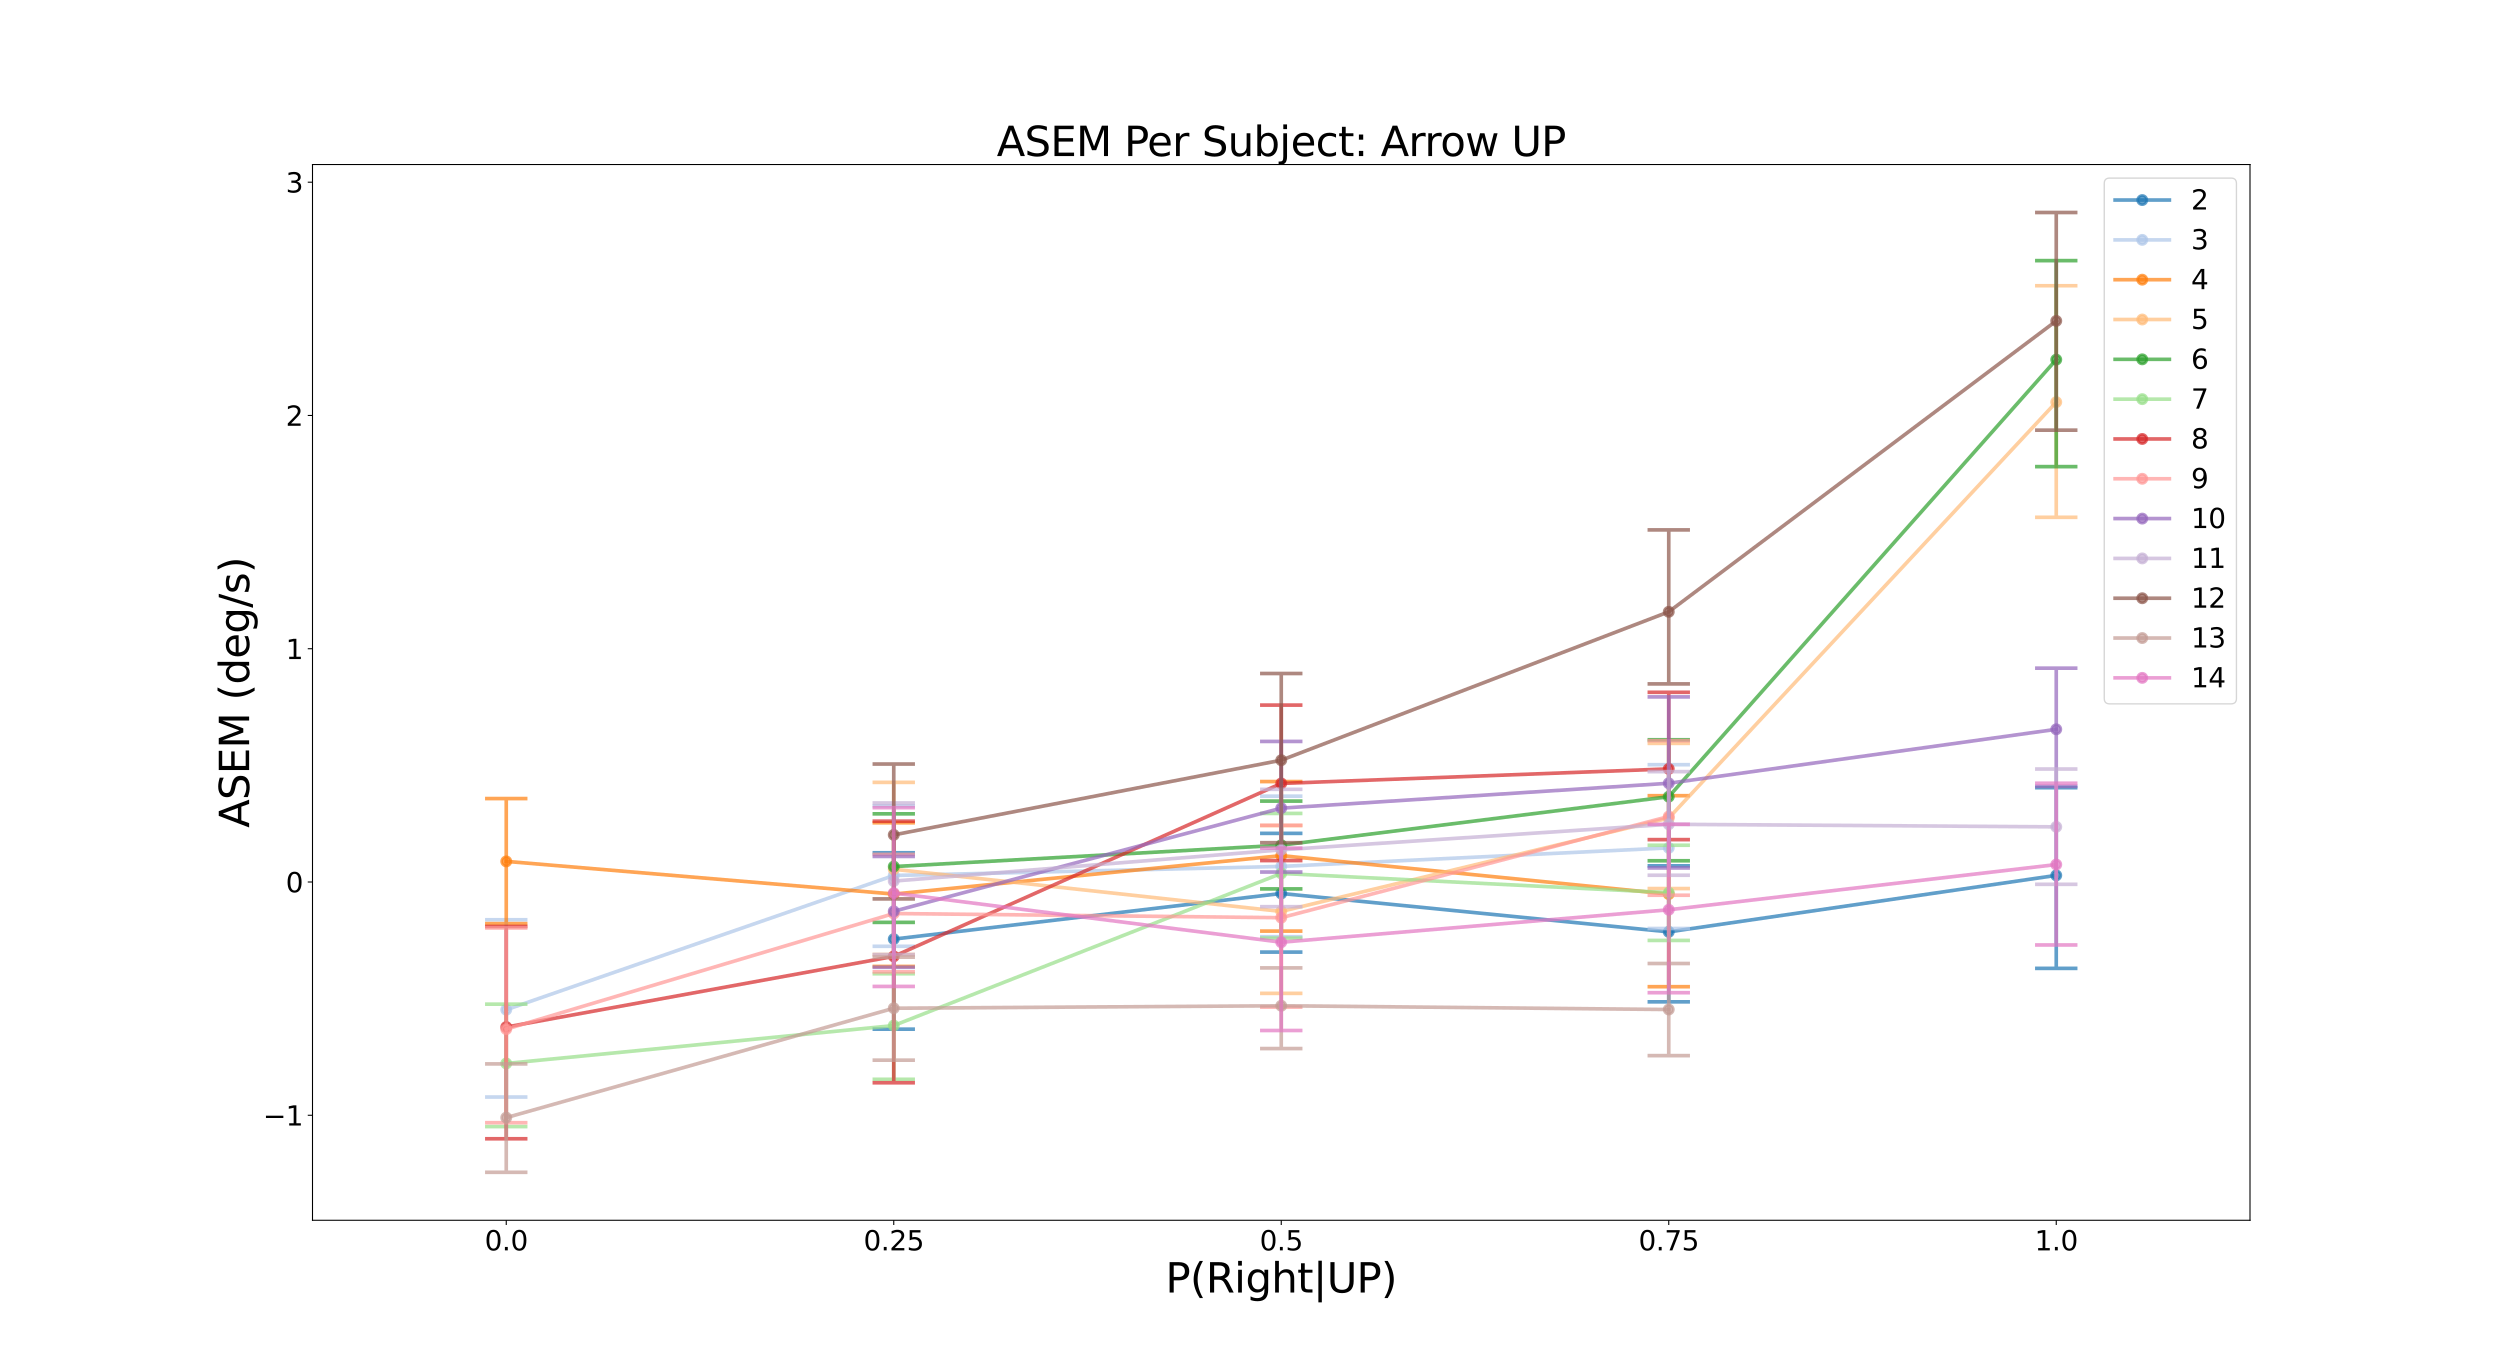 <?xml version="1.0" encoding="utf-8" standalone="no"?>
<!DOCTYPE svg PUBLIC "-//W3C//DTD SVG 1.1//EN"
  "http://www.w3.org/Graphics/SVG/1.1/DTD/svg11.dtd">
<svg xmlns:xlink="http://www.w3.org/1999/xlink" width="1843.2pt" height="1010.88pt" viewBox="0 0 1843.2 1010.88" xmlns="http://www.w3.org/2000/svg" version="1.1">
 <defs>
  <style type="text/css">*{stroke-linejoin: round; stroke-linecap: butt}</style>
 </defs>
 <g id="figure_1">
  <g id="patch_1">
   <path d="M 0 1010.88 
L 1843.2 1010.88 
L 1843.2 0 
L 0 0 
z
" style="fill: #ffffff"/>
  </g>
  <g id="axes_1">
   <g id="patch_2">
    <path d="M 230.4 899.683 
L 1658.88 899.683 
L 1658.88 121.306 
L 230.4 121.306 
z
" style="fill: #ffffff"/>
   </g>
   <g id="matplotlib.axis_1">
    <g id="xtick_1">
     <g id="line2d_1">
      <defs>
       <path id="m73d35f1c2d" d="M 0 0 
L 0 3.5 
" style="stroke: #000000; stroke-width: 0.8"/>
      </defs>
      <g>
       <use xlink:href="#m73d35f1c2d" x="373.248" y="899.683" style="stroke: #000000; stroke-width: 0.8"/>
      </g>
     </g>
     <g id="text_1">
      <!-- 0.0 -->
      <g transform="translate(357.345 921.88) scale(0.2 -0.2)">
       <defs>
        <path id="DejaVuSans-30" d="M 2034 4250 
Q 1547 4250 1301 3770 
Q 1056 3291 1056 2328 
Q 1056 1369 1301 889 
Q 1547 409 2034 409 
Q 2525 409 2770 889 
Q 3016 1369 3016 2328 
Q 3016 3291 2770 3770 
Q 2525 4250 2034 4250 
z
M 2034 4750 
Q 2819 4750 3233 4129 
Q 3647 3509 3647 2328 
Q 3647 1150 3233 529 
Q 2819 -91 2034 -91 
Q 1250 -91 836 529 
Q 422 1150 422 2328 
Q 422 3509 836 4129 
Q 1250 4750 2034 4750 
z
" transform="scale(0.016)"/>
        <path id="DejaVuSans-2e" d="M 684 794 
L 1344 794 
L 1344 0 
L 684 0 
L 684 794 
z
" transform="scale(0.016)"/>
       </defs>
       <use xlink:href="#DejaVuSans-30"/>
       <use xlink:href="#DejaVuSans-2e" x="63.623"/>
       <use xlink:href="#DejaVuSans-30" x="95.41"/>
      </g>
     </g>
    </g>
    <g id="xtick_2">
     <g id="line2d_2">
      <g>
       <use xlink:href="#m73d35f1c2d" x="658.944" y="899.683" style="stroke: #000000; stroke-width: 0.8"/>
      </g>
     </g>
     <g id="text_2">
      <!-- 0.25 -->
      <g transform="translate(636.678 921.88) scale(0.2 -0.2)">
       <defs>
        <path id="DejaVuSans-32" d="M 1228 531 
L 3431 531 
L 3431 0 
L 469 0 
L 469 531 
Q 828 903 1448 1529 
Q 2069 2156 2228 2338 
Q 2531 2678 2651 2914 
Q 2772 3150 2772 3378 
Q 2772 3750 2511 3984 
Q 2250 4219 1831 4219 
Q 1534 4219 1204 4116 
Q 875 4013 500 3803 
L 500 4441 
Q 881 4594 1212 4672 
Q 1544 4750 1819 4750 
Q 2544 4750 2975 4387 
Q 3406 4025 3406 3419 
Q 3406 3131 3298 2873 
Q 3191 2616 2906 2266 
Q 2828 2175 2409 1742 
Q 1991 1309 1228 531 
z
" transform="scale(0.016)"/>
        <path id="DejaVuSans-35" d="M 691 4666 
L 3169 4666 
L 3169 4134 
L 1269 4134 
L 1269 2991 
Q 1406 3038 1543 3061 
Q 1681 3084 1819 3084 
Q 2600 3084 3056 2656 
Q 3513 2228 3513 1497 
Q 3513 744 3044 326 
Q 2575 -91 1722 -91 
Q 1428 -91 1123 -41 
Q 819 9 494 109 
L 494 744 
Q 775 591 1075 516 
Q 1375 441 1709 441 
Q 2250 441 2565 725 
Q 2881 1009 2881 1497 
Q 2881 1984 2565 2268 
Q 2250 2553 1709 2553 
Q 1456 2553 1204 2497 
Q 953 2441 691 2322 
L 691 4666 
z
" transform="scale(0.016)"/>
       </defs>
       <use xlink:href="#DejaVuSans-30"/>
       <use xlink:href="#DejaVuSans-2e" x="63.623"/>
       <use xlink:href="#DejaVuSans-32" x="95.41"/>
       <use xlink:href="#DejaVuSans-35" x="159.033"/>
      </g>
     </g>
    </g>
    <g id="xtick_3">
     <g id="line2d_3">
      <g>
       <use xlink:href="#m73d35f1c2d" x="944.64" y="899.683" style="stroke: #000000; stroke-width: 0.8"/>
      </g>
     </g>
     <g id="text_3">
      <!-- 0.5 -->
      <g transform="translate(928.737 921.88) scale(0.2 -0.2)">
       <use xlink:href="#DejaVuSans-30"/>
       <use xlink:href="#DejaVuSans-2e" x="63.623"/>
       <use xlink:href="#DejaVuSans-35" x="95.41"/>
      </g>
     </g>
    </g>
    <g id="xtick_4">
     <g id="line2d_4">
      <g>
       <use xlink:href="#m73d35f1c2d" x="1230.336" y="899.683" style="stroke: #000000; stroke-width: 0.8"/>
      </g>
     </g>
     <g id="text_4">
      <!-- 0.75 -->
      <g transform="translate(1208.07 921.88) scale(0.2 -0.2)">
       <defs>
        <path id="DejaVuSans-37" d="M 525 4666 
L 3525 4666 
L 3525 4397 
L 1831 0 
L 1172 0 
L 2766 4134 
L 525 4134 
L 525 4666 
z
" transform="scale(0.016)"/>
       </defs>
       <use xlink:href="#DejaVuSans-30"/>
       <use xlink:href="#DejaVuSans-2e" x="63.623"/>
       <use xlink:href="#DejaVuSans-37" x="95.41"/>
       <use xlink:href="#DejaVuSans-35" x="159.033"/>
      </g>
     </g>
    </g>
    <g id="xtick_5">
     <g id="line2d_5">
      <g>
       <use xlink:href="#m73d35f1c2d" x="1516.032" y="899.683" style="stroke: #000000; stroke-width: 0.8"/>
      </g>
     </g>
     <g id="text_5">
      <!-- 1.0 -->
      <g transform="translate(1500.129 921.88) scale(0.2 -0.2)">
       <defs>
        <path id="DejaVuSans-31" d="M 794 531 
L 1825 531 
L 1825 4091 
L 703 3866 
L 703 4441 
L 1819 4666 
L 2450 4666 
L 2450 531 
L 3481 531 
L 3481 0 
L 794 0 
L 794 531 
z
" transform="scale(0.016)"/>
       </defs>
       <use xlink:href="#DejaVuSans-31"/>
       <use xlink:href="#DejaVuSans-2e" x="63.623"/>
       <use xlink:href="#DejaVuSans-30" x="95.41"/>
      </g>
     </g>
    </g>
    <g id="text_6">
     <!-- P(Right|UP) -->
     <g transform="translate(859.316 952.966) scale(0.3 -0.3)">
      <defs>
       <path id="DejaVuSans-50" d="M 1259 4147 
L 1259 2394 
L 2053 2394 
Q 2494 2394 2734 2622 
Q 2975 2850 2975 3272 
Q 2975 3691 2734 3919 
Q 2494 4147 2053 4147 
L 1259 4147 
z
M 628 4666 
L 2053 4666 
Q 2838 4666 3239 4311 
Q 3641 3956 3641 3272 
Q 3641 2581 3239 2228 
Q 2838 1875 2053 1875 
L 1259 1875 
L 1259 0 
L 628 0 
L 628 4666 
z
" transform="scale(0.016)"/>
       <path id="DejaVuSans-28" d="M 1984 4856 
Q 1566 4138 1362 3434 
Q 1159 2731 1159 2009 
Q 1159 1288 1364 580 
Q 1569 -128 1984 -844 
L 1484 -844 
Q 1016 -109 783 600 
Q 550 1309 550 2009 
Q 550 2706 781 3412 
Q 1013 4119 1484 4856 
L 1984 4856 
z
" transform="scale(0.016)"/>
       <path id="DejaVuSans-52" d="M 2841 2188 
Q 3044 2119 3236 1894 
Q 3428 1669 3622 1275 
L 4263 0 
L 3584 0 
L 2988 1197 
Q 2756 1666 2539 1819 
Q 2322 1972 1947 1972 
L 1259 1972 
L 1259 0 
L 628 0 
L 628 4666 
L 2053 4666 
Q 2853 4666 3247 4331 
Q 3641 3997 3641 3322 
Q 3641 2881 3436 2590 
Q 3231 2300 2841 2188 
z
M 1259 4147 
L 1259 2491 
L 2053 2491 
Q 2509 2491 2742 2702 
Q 2975 2913 2975 3322 
Q 2975 3731 2742 3939 
Q 2509 4147 2053 4147 
L 1259 4147 
z
" transform="scale(0.016)"/>
       <path id="DejaVuSans-69" d="M 603 3500 
L 1178 3500 
L 1178 0 
L 603 0 
L 603 3500 
z
M 603 4863 
L 1178 4863 
L 1178 4134 
L 603 4134 
L 603 4863 
z
" transform="scale(0.016)"/>
       <path id="DejaVuSans-67" d="M 2906 1791 
Q 2906 2416 2648 2759 
Q 2391 3103 1925 3103 
Q 1463 3103 1205 2759 
Q 947 2416 947 1791 
Q 947 1169 1205 825 
Q 1463 481 1925 481 
Q 2391 481 2648 825 
Q 2906 1169 2906 1791 
z
M 3481 434 
Q 3481 -459 3084 -895 
Q 2688 -1331 1869 -1331 
Q 1566 -1331 1297 -1286 
Q 1028 -1241 775 -1147 
L 775 -588 
Q 1028 -725 1275 -790 
Q 1522 -856 1778 -856 
Q 2344 -856 2625 -561 
Q 2906 -266 2906 331 
L 2906 616 
Q 2728 306 2450 153 
Q 2172 0 1784 0 
Q 1141 0 747 490 
Q 353 981 353 1791 
Q 353 2603 747 3093 
Q 1141 3584 1784 3584 
Q 2172 3584 2450 3431 
Q 2728 3278 2906 2969 
L 2906 3500 
L 3481 3500 
L 3481 434 
z
" transform="scale(0.016)"/>
       <path id="DejaVuSans-68" d="M 3513 2113 
L 3513 0 
L 2938 0 
L 2938 2094 
Q 2938 2591 2744 2837 
Q 2550 3084 2163 3084 
Q 1697 3084 1428 2787 
Q 1159 2491 1159 1978 
L 1159 0 
L 581 0 
L 581 4863 
L 1159 4863 
L 1159 2956 
Q 1366 3272 1645 3428 
Q 1925 3584 2291 3584 
Q 2894 3584 3203 3211 
Q 3513 2838 3513 2113 
z
" transform="scale(0.016)"/>
       <path id="DejaVuSans-74" d="M 1172 4494 
L 1172 3500 
L 2356 3500 
L 2356 3053 
L 1172 3053 
L 1172 1153 
Q 1172 725 1289 603 
Q 1406 481 1766 481 
L 2356 481 
L 2356 0 
L 1766 0 
Q 1100 0 847 248 
Q 594 497 594 1153 
L 594 3053 
L 172 3053 
L 172 3500 
L 594 3500 
L 594 4494 
L 1172 4494 
z
" transform="scale(0.016)"/>
       <path id="DejaVuSans-7c" d="M 1344 4891 
L 1344 -1509 
L 813 -1509 
L 813 4891 
L 1344 4891 
z
" transform="scale(0.016)"/>
       <path id="DejaVuSans-55" d="M 556 4666 
L 1191 4666 
L 1191 1831 
Q 1191 1081 1462 751 
Q 1734 422 2344 422 
Q 2950 422 3222 751 
Q 3494 1081 3494 1831 
L 3494 4666 
L 4128 4666 
L 4128 1753 
Q 4128 841 3676 375 
Q 3225 -91 2344 -91 
Q 1459 -91 1007 375 
Q 556 841 556 1753 
L 556 4666 
z
" transform="scale(0.016)"/>
       <path id="DejaVuSans-29" d="M 513 4856 
L 1013 4856 
Q 1481 4119 1714 3412 
Q 1947 2706 1947 2009 
Q 1947 1309 1714 600 
Q 1481 -109 1013 -844 
L 513 -844 
Q 928 -128 1133 580 
Q 1338 1288 1338 2009 
Q 1338 2731 1133 3434 
Q 928 4138 513 4856 
z
" transform="scale(0.016)"/>
      </defs>
      <use xlink:href="#DejaVuSans-50"/>
      <use xlink:href="#DejaVuSans-28" x="60.303"/>
      <use xlink:href="#DejaVuSans-52" x="99.316"/>
      <use xlink:href="#DejaVuSans-69" x="168.799"/>
      <use xlink:href="#DejaVuSans-67" x="196.582"/>
      <use xlink:href="#DejaVuSans-68" x="260.059"/>
      <use xlink:href="#DejaVuSans-74" x="323.438"/>
      <use xlink:href="#DejaVuSans-7c" x="362.646"/>
      <use xlink:href="#DejaVuSans-55" x="396.338"/>
      <use xlink:href="#DejaVuSans-50" x="469.531"/>
      <use xlink:href="#DejaVuSans-29" x="529.834"/>
     </g>
    </g>
   </g>
   <g id="matplotlib.axis_2">
    <g id="ytick_1">
     <g id="line2d_6">
      <defs>
       <path id="m397738d43d" d="M 0 0 
L -3.5 0 
" style="stroke: #000000; stroke-width: 0.8"/>
      </defs>
      <g>
       <use xlink:href="#m397738d43d" x="230.4" y="822.252" style="stroke: #000000; stroke-width: 0.8"/>
      </g>
     </g>
     <g id="text_7">
      <!-- −1 -->
      <g transform="translate(193.916 829.85) scale(0.2 -0.2)">
       <defs>
        <path id="DejaVuSans-2212" d="M 678 2272 
L 4684 2272 
L 4684 1741 
L 678 1741 
L 678 2272 
z
" transform="scale(0.016)"/>
       </defs>
       <use xlink:href="#DejaVuSans-2212"/>
       <use xlink:href="#DejaVuSans-31" x="83.789"/>
      </g>
     </g>
    </g>
    <g id="ytick_2">
     <g id="line2d_7">
      <g>
       <use xlink:href="#m397738d43d" x="230.4" y="650.273" style="stroke: #000000; stroke-width: 0.8"/>
      </g>
     </g>
     <g id="text_8">
      <!-- 0 -->
      <g transform="translate(210.675 657.871) scale(0.2 -0.2)">
       <use xlink:href="#DejaVuSans-30"/>
      </g>
     </g>
    </g>
    <g id="ytick_3">
     <g id="line2d_8">
      <g>
       <use xlink:href="#m397738d43d" x="230.4" y="478.294" style="stroke: #000000; stroke-width: 0.8"/>
      </g>
     </g>
     <g id="text_9">
      <!-- 1 -->
      <g transform="translate(210.675 485.892) scale(0.2 -0.2)">
       <use xlink:href="#DejaVuSans-31"/>
      </g>
     </g>
    </g>
    <g id="ytick_4">
     <g id="line2d_9">
      <g>
       <use xlink:href="#m397738d43d" x="230.4" y="306.315" style="stroke: #000000; stroke-width: 0.8"/>
      </g>
     </g>
     <g id="text_10">
      <!-- 2 -->
      <g transform="translate(210.675 313.914) scale(0.2 -0.2)">
       <use xlink:href="#DejaVuSans-32"/>
      </g>
     </g>
    </g>
    <g id="ytick_5">
     <g id="line2d_10">
      <g>
       <use xlink:href="#m397738d43d" x="230.4" y="134.336" style="stroke: #000000; stroke-width: 0.8"/>
      </g>
     </g>
     <g id="text_11">
      <!-- 3 -->
      <g transform="translate(210.675 141.935) scale(0.2 -0.2)">
       <defs>
        <path id="DejaVuSans-33" d="M 2597 2516 
Q 3050 2419 3304 2112 
Q 3559 1806 3559 1356 
Q 3559 666 3084 287 
Q 2609 -91 1734 -91 
Q 1441 -91 1130 -33 
Q 819 25 488 141 
L 488 750 
Q 750 597 1062 519 
Q 1375 441 1716 441 
Q 2309 441 2620 675 
Q 2931 909 2931 1356 
Q 2931 1769 2642 2001 
Q 2353 2234 1838 2234 
L 1294 2234 
L 1294 2753 
L 1863 2753 
Q 2328 2753 2575 2939 
Q 2822 3125 2822 3475 
Q 2822 3834 2567 4026 
Q 2313 4219 1838 4219 
Q 1578 4219 1281 4162 
Q 984 4106 628 3988 
L 628 4550 
Q 988 4650 1302 4700 
Q 1616 4750 1894 4750 
Q 2613 4750 3031 4423 
Q 3450 4097 3450 3541 
Q 3450 3153 3228 2886 
Q 3006 2619 2597 2516 
z
" transform="scale(0.016)"/>
       </defs>
       <use xlink:href="#DejaVuSans-33"/>
      </g>
     </g>
    </g>
    <g id="text_12">
     <!-- ASEM (deg/s) -->
     <g transform="translate(183.677 610.312) rotate(-90) scale(0.3 -0.3)">
      <defs>
       <path id="DejaVuSans-41" d="M 2188 4044 
L 1331 1722 
L 3047 1722 
L 2188 4044 
z
M 1831 4666 
L 2547 4666 
L 4325 0 
L 3669 0 
L 3244 1197 
L 1141 1197 
L 716 0 
L 50 0 
L 1831 4666 
z
" transform="scale(0.016)"/>
       <path id="DejaVuSans-53" d="M 3425 4513 
L 3425 3897 
Q 3066 4069 2747 4153 
Q 2428 4238 2131 4238 
Q 1616 4238 1336 4038 
Q 1056 3838 1056 3469 
Q 1056 3159 1242 3001 
Q 1428 2844 1947 2747 
L 2328 2669 
Q 3034 2534 3370 2195 
Q 3706 1856 3706 1288 
Q 3706 609 3251 259 
Q 2797 -91 1919 -91 
Q 1588 -91 1214 -16 
Q 841 59 441 206 
L 441 856 
Q 825 641 1194 531 
Q 1563 422 1919 422 
Q 2459 422 2753 634 
Q 3047 847 3047 1241 
Q 3047 1584 2836 1778 
Q 2625 1972 2144 2069 
L 1759 2144 
Q 1053 2284 737 2584 
Q 422 2884 422 3419 
Q 422 4038 858 4394 
Q 1294 4750 2059 4750 
Q 2388 4750 2728 4690 
Q 3069 4631 3425 4513 
z
" transform="scale(0.016)"/>
       <path id="DejaVuSans-45" d="M 628 4666 
L 3578 4666 
L 3578 4134 
L 1259 4134 
L 1259 2753 
L 3481 2753 
L 3481 2222 
L 1259 2222 
L 1259 531 
L 3634 531 
L 3634 0 
L 628 0 
L 628 4666 
z
" transform="scale(0.016)"/>
       <path id="DejaVuSans-4d" d="M 628 4666 
L 1569 4666 
L 2759 1491 
L 3956 4666 
L 4897 4666 
L 4897 0 
L 4281 0 
L 4281 4097 
L 3078 897 
L 2444 897 
L 1241 4097 
L 1241 0 
L 628 0 
L 628 4666 
z
" transform="scale(0.016)"/>
       <path id="DejaVuSans-20" transform="scale(0.016)"/>
       <path id="DejaVuSans-64" d="M 2906 2969 
L 2906 4863 
L 3481 4863 
L 3481 0 
L 2906 0 
L 2906 525 
Q 2725 213 2448 61 
Q 2172 -91 1784 -91 
Q 1150 -91 751 415 
Q 353 922 353 1747 
Q 353 2572 751 3078 
Q 1150 3584 1784 3584 
Q 2172 3584 2448 3432 
Q 2725 3281 2906 2969 
z
M 947 1747 
Q 947 1113 1208 752 
Q 1469 391 1925 391 
Q 2381 391 2643 752 
Q 2906 1113 2906 1747 
Q 2906 2381 2643 2742 
Q 2381 3103 1925 3103 
Q 1469 3103 1208 2742 
Q 947 2381 947 1747 
z
" transform="scale(0.016)"/>
       <path id="DejaVuSans-65" d="M 3597 1894 
L 3597 1613 
L 953 1613 
Q 991 1019 1311 708 
Q 1631 397 2203 397 
Q 2534 397 2845 478 
Q 3156 559 3463 722 
L 3463 178 
Q 3153 47 2828 -22 
Q 2503 -91 2169 -91 
Q 1331 -91 842 396 
Q 353 884 353 1716 
Q 353 2575 817 3079 
Q 1281 3584 2069 3584 
Q 2775 3584 3186 3129 
Q 3597 2675 3597 1894 
z
M 3022 2063 
Q 3016 2534 2758 2815 
Q 2500 3097 2075 3097 
Q 1594 3097 1305 2825 
Q 1016 2553 972 2059 
L 3022 2063 
z
" transform="scale(0.016)"/>
       <path id="DejaVuSans-2f" d="M 1625 4666 
L 2156 4666 
L 531 -594 
L 0 -594 
L 1625 4666 
z
" transform="scale(0.016)"/>
       <path id="DejaVuSans-73" d="M 2834 3397 
L 2834 2853 
Q 2591 2978 2328 3040 
Q 2066 3103 1784 3103 
Q 1356 3103 1142 2972 
Q 928 2841 928 2578 
Q 928 2378 1081 2264 
Q 1234 2150 1697 2047 
L 1894 2003 
Q 2506 1872 2764 1633 
Q 3022 1394 3022 966 
Q 3022 478 2636 193 
Q 2250 -91 1575 -91 
Q 1294 -91 989 -36 
Q 684 19 347 128 
L 347 722 
Q 666 556 975 473 
Q 1284 391 1588 391 
Q 1994 391 2212 530 
Q 2431 669 2431 922 
Q 2431 1156 2273 1281 
Q 2116 1406 1581 1522 
L 1381 1569 
Q 847 1681 609 1914 
Q 372 2147 372 2553 
Q 372 3047 722 3315 
Q 1072 3584 1716 3584 
Q 2034 3584 2315 3537 
Q 2597 3491 2834 3397 
z
" transform="scale(0.016)"/>
      </defs>
      <use xlink:href="#DejaVuSans-41"/>
      <use xlink:href="#DejaVuSans-53" x="68.408"/>
      <use xlink:href="#DejaVuSans-45" x="131.885"/>
      <use xlink:href="#DejaVuSans-4d" x="195.068"/>
      <use xlink:href="#DejaVuSans-20" x="281.348"/>
      <use xlink:href="#DejaVuSans-28" x="313.135"/>
      <use xlink:href="#DejaVuSans-64" x="352.148"/>
      <use xlink:href="#DejaVuSans-65" x="415.625"/>
      <use xlink:href="#DejaVuSans-67" x="477.148"/>
      <use xlink:href="#DejaVuSans-2f" x="540.625"/>
      <use xlink:href="#DejaVuSans-73" x="574.316"/>
      <use xlink:href="#DejaVuSans-29" x="626.416"/>
     </g>
    </g>
   </g>
   <g id="line2d_11">
    <path d="M 658.944 692.373 
L 944.64 658.735 
L 1230.336 687.066 
L 1516.032 645.385 
" clip-path="url(#p79da13c52d)" style="fill: none; stroke: #1f77b4; stroke-opacity: 0.7; stroke-width: 2.7; stroke-linecap: square"/>
    <defs>
     <path id="mc52d19c5de" d="M 0 3.384 
C 0.897 3.384 1.758 3.027 2.393 2.393 
C 3.027 1.758 3.384 0.897 3.384 0 
C 3.384 -0.897 3.027 -1.758 2.393 -2.393 
C 1.758 -3.027 0.897 -3.384 0 -3.384 
C -0.897 -3.384 -1.758 -3.027 -2.393 -2.393 
C -3.027 -1.758 -3.384 -0.897 -3.384 0 
C -3.384 0.897 -3.027 1.758 -2.393 2.393 
C -1.758 3.027 -0.897 3.384 0 3.384 
z
" style="stroke: #1f77b4; stroke-opacity: 0.7; stroke-width: 2.025"/>
    </defs>
    <g clip-path="url(#p79da13c52d)">
     <use xlink:href="#mc52d19c5de" x="658.944" y="692.373" style="fill: #1f77b4; fill-opacity: 0.7; stroke: #1f77b4; stroke-opacity: 0.7; stroke-width: 2.025"/>
     <use xlink:href="#mc52d19c5de" x="944.64" y="658.735" style="fill: #1f77b4; fill-opacity: 0.7; stroke: #1f77b4; stroke-opacity: 0.7; stroke-width: 2.025"/>
     <use xlink:href="#mc52d19c5de" x="1230.336" y="687.066" style="fill: #1f77b4; fill-opacity: 0.7; stroke: #1f77b4; stroke-opacity: 0.7; stroke-width: 2.025"/>
     <use xlink:href="#mc52d19c5de" x="1516.032" y="645.385" style="fill: #1f77b4; fill-opacity: 0.7; stroke: #1f77b4; stroke-opacity: 0.7; stroke-width: 2.025"/>
    </g>
   </g>
   <g id="line2d_12">
    <path clip-path="url(#p79da13c52d)" style="fill: none; stroke: #1f77b4; stroke-opacity: 0.7; stroke-width: 2.7; stroke-linecap: square"/>
   </g>
   <g id="line2d_13">
    <path d="M 644.659 758.767 
L 673.229 758.767 
M 658.944 758.767 
L 658.944 628.747 
M 644.659 628.747 
L 673.229 628.747 
" clip-path="url(#p79da13c52d)" style="fill: none; stroke: #1f77b4; stroke-opacity: 0.7; stroke-width: 2.7; stroke-linecap: square"/>
   </g>
   <g id="line2d_14">
    <path d="M 930.355 701.954 
L 958.925 701.954 
M 944.64 701.954 
L 944.64 614.443 
M 930.355 614.443 
L 958.925 614.443 
" clip-path="url(#p79da13c52d)" style="fill: none; stroke: #1f77b4; stroke-opacity: 0.7; stroke-width: 2.7; stroke-linecap: square"/>
   </g>
   <g id="line2d_15">
    <path d="M 1216.051 738.644 
L 1244.621 738.644 
M 1230.336 738.644 
L 1230.336 638.364 
M 1216.051 638.364 
L 1244.621 638.364 
" clip-path="url(#p79da13c52d)" style="fill: none; stroke: #1f77b4; stroke-opacity: 0.7; stroke-width: 2.7; stroke-linecap: square"/>
   </g>
   <g id="line2d_16">
    <path d="M 1501.747 713.943 
L 1530.317 713.943 
M 1516.032 713.943 
L 1516.032 580.766 
M 1501.747 580.766 
L 1530.317 580.766 
" clip-path="url(#p79da13c52d)" style="fill: none; stroke: #1f77b4; stroke-opacity: 0.7; stroke-width: 2.7; stroke-linecap: square"/>
   </g>
   <g id="line2d_17">
    <path d="M 373.248 744.461 
L 658.944 645.459 
L 944.64 638.796 
L 1230.336 625.116 
" clip-path="url(#p79da13c52d)" style="fill: none; stroke: #aec7e8; stroke-opacity: 0.7; stroke-width: 2.7; stroke-linecap: square"/>
    <defs>
     <path id="m3883fca6db" d="M 0 3.384 
C 0.897 3.384 1.758 3.027 2.393 2.393 
C 3.027 1.758 3.384 0.897 3.384 0 
C 3.384 -0.897 3.027 -1.758 2.393 -2.393 
C 1.758 -3.027 0.897 -3.384 0 -3.384 
C -0.897 -3.384 -1.758 -3.027 -2.393 -2.393 
C -3.027 -1.758 -3.384 -0.897 -3.384 0 
C -3.384 0.897 -3.027 1.758 -2.393 2.393 
C -1.758 3.027 -0.897 3.384 0 3.384 
z
" style="stroke: #aec7e8; stroke-opacity: 0.7; stroke-width: 2.025"/>
    </defs>
    <g clip-path="url(#p79da13c52d)">
     <use xlink:href="#m3883fca6db" x="373.248" y="744.461" style="fill: #aec7e8; fill-opacity: 0.7; stroke: #aec7e8; stroke-opacity: 0.7; stroke-width: 2.025"/>
     <use xlink:href="#m3883fca6db" x="658.944" y="645.459" style="fill: #aec7e8; fill-opacity: 0.7; stroke: #aec7e8; stroke-opacity: 0.7; stroke-width: 2.025"/>
     <use xlink:href="#m3883fca6db" x="944.64" y="638.796" style="fill: #aec7e8; fill-opacity: 0.7; stroke: #aec7e8; stroke-opacity: 0.7; stroke-width: 2.025"/>
     <use xlink:href="#m3883fca6db" x="1230.336" y="625.116" style="fill: #aec7e8; fill-opacity: 0.7; stroke: #aec7e8; stroke-opacity: 0.7; stroke-width: 2.025"/>
    </g>
   </g>
   <g id="line2d_18">
    <path d="M 358.963 808.841 
L 387.533 808.841 
M 373.248 808.841 
L 373.248 678.137 
M 358.963 678.137 
L 387.533 678.137 
" clip-path="url(#p79da13c52d)" style="fill: none; stroke: #aec7e8; stroke-opacity: 0.7; stroke-width: 2.7; stroke-linecap: square"/>
   </g>
   <g id="line2d_19">
    <path d="M 644.659 697.697 
L 673.229 697.697 
M 658.944 697.697 
L 658.944 594.108 
M 644.659 594.108 
L 673.229 594.108 
" clip-path="url(#p79da13c52d)" style="fill: none; stroke: #aec7e8; stroke-opacity: 0.7; stroke-width: 2.7; stroke-linecap: square"/>
   </g>
   <g id="line2d_20">
    <path d="M 930.355 690.621 
L 958.925 690.621 
M 944.64 690.621 
L 944.64 587.004 
M 930.355 587.004 
L 958.925 587.004 
" clip-path="url(#p79da13c52d)" style="fill: none; stroke: #aec7e8; stroke-opacity: 0.7; stroke-width: 2.7; stroke-linecap: square"/>
   </g>
   <g id="line2d_21">
    <path d="M 1216.051 684.573 
L 1244.621 684.573 
M 1230.336 684.573 
L 1230.336 563.774 
M 1216.051 563.774 
L 1244.621 563.774 
" clip-path="url(#p79da13c52d)" style="fill: none; stroke: #aec7e8; stroke-opacity: 0.7; stroke-width: 2.7; stroke-linecap: square"/>
   </g>
   <g id="line2d_22">
    <path clip-path="url(#p79da13c52d)" style="fill: none; stroke: #aec7e8; stroke-opacity: 0.7; stroke-width: 2.7; stroke-linecap: square"/>
   </g>
   <g id="line2d_23">
    <path d="M 373.248 635.086 
L 658.944 659.18 
L 944.64 630.837 
L 1230.336 659.196 
" clip-path="url(#p79da13c52d)" style="fill: none; stroke: #ff7f0e; stroke-opacity: 0.7; stroke-width: 2.7; stroke-linecap: square"/>
    <defs>
     <path id="mef05c8198b" d="M 0 3.384 
C 0.897 3.384 1.758 3.027 2.393 2.393 
C 3.027 1.758 3.384 0.897 3.384 0 
C 3.384 -0.897 3.027 -1.758 2.393 -2.393 
C 1.758 -3.027 0.897 -3.384 0 -3.384 
C -0.897 -3.384 -1.758 -3.027 -2.393 -2.393 
C -3.027 -1.758 -3.384 -0.897 -3.384 0 
C -3.384 0.897 -3.027 1.758 -2.393 2.393 
C -1.758 3.027 -0.897 3.384 0 3.384 
z
" style="stroke: #ff7f0e; stroke-opacity: 0.7; stroke-width: 2.025"/>
    </defs>
    <g clip-path="url(#p79da13c52d)">
     <use xlink:href="#mef05c8198b" x="373.248" y="635.086" style="fill: #ff7f0e; fill-opacity: 0.7; stroke: #ff7f0e; stroke-opacity: 0.7; stroke-width: 2.025"/>
     <use xlink:href="#mef05c8198b" x="658.944" y="659.18" style="fill: #ff7f0e; fill-opacity: 0.7; stroke: #ff7f0e; stroke-opacity: 0.7; stroke-width: 2.025"/>
     <use xlink:href="#mef05c8198b" x="944.64" y="630.837" style="fill: #ff7f0e; fill-opacity: 0.7; stroke: #ff7f0e; stroke-opacity: 0.7; stroke-width: 2.025"/>
     <use xlink:href="#mef05c8198b" x="1230.336" y="659.196" style="fill: #ff7f0e; fill-opacity: 0.7; stroke: #ff7f0e; stroke-opacity: 0.7; stroke-width: 2.025"/>
    </g>
   </g>
   <g id="line2d_24">
    <path d="M 358.963 680.985 
L 387.533 680.985 
M 373.248 680.985 
L 373.248 588.784 
M 358.963 588.784 
L 387.533 588.784 
" clip-path="url(#p79da13c52d)" style="fill: none; stroke: #ff7f0e; stroke-opacity: 0.7; stroke-width: 2.7; stroke-linecap: square"/>
   </g>
   <g id="line2d_25">
    <path d="M 644.659 712.536 
L 673.229 712.536 
M 658.944 712.536 
L 658.944 606.588 
M 644.659 606.588 
L 673.229 606.588 
" clip-path="url(#p79da13c52d)" style="fill: none; stroke: #ff7f0e; stroke-opacity: 0.7; stroke-width: 2.7; stroke-linecap: square"/>
   </g>
   <g id="line2d_26">
    <path d="M 930.355 686.495 
L 958.925 686.495 
M 944.64 686.495 
L 944.64 576.209 
M 930.355 576.209 
L 958.925 576.209 
" clip-path="url(#p79da13c52d)" style="fill: none; stroke: #ff7f0e; stroke-opacity: 0.7; stroke-width: 2.7; stroke-linecap: square"/>
   </g>
   <g id="line2d_27">
    <path d="M 1216.051 727.493 
L 1244.621 727.493 
M 1230.336 727.493 
L 1230.336 586.663 
M 1216.051 586.663 
L 1244.621 586.663 
" clip-path="url(#p79da13c52d)" style="fill: none; stroke: #ff7f0e; stroke-opacity: 0.7; stroke-width: 2.7; stroke-linecap: square"/>
   </g>
   <g id="line2d_28">
    <path clip-path="url(#p79da13c52d)" style="fill: none; stroke: #ff7f0e; stroke-opacity: 0.7; stroke-width: 2.7; stroke-linecap: square"/>
   </g>
   <g id="line2d_29">
    <path d="M 658.944 640.891 
L 944.64 671.993 
L 1230.336 603.16 
L 1516.032 296.461 
" clip-path="url(#p79da13c52d)" style="fill: none; stroke: #ffbb78; stroke-opacity: 0.7; stroke-width: 2.7; stroke-linecap: square"/>
    <defs>
     <path id="mc393ab374c" d="M 0 3.384 
C 0.897 3.384 1.758 3.027 2.393 2.393 
C 3.027 1.758 3.384 0.897 3.384 0 
C 3.384 -0.897 3.027 -1.758 2.393 -2.393 
C 1.758 -3.027 0.897 -3.384 0 -3.384 
C -0.897 -3.384 -1.758 -3.027 -2.393 -2.393 
C -3.027 -1.758 -3.384 -0.897 -3.384 0 
C -3.384 0.897 -3.027 1.758 -2.393 2.393 
C -1.758 3.027 -0.897 3.384 0 3.384 
z
" style="stroke: #ffbb78; stroke-opacity: 0.7; stroke-width: 2.025"/>
    </defs>
    <g clip-path="url(#p79da13c52d)">
     <use xlink:href="#mc393ab374c" x="658.944" y="640.891" style="fill: #ffbb78; fill-opacity: 0.7; stroke: #ffbb78; stroke-opacity: 0.7; stroke-width: 2.025"/>
     <use xlink:href="#mc393ab374c" x="944.64" y="671.993" style="fill: #ffbb78; fill-opacity: 0.7; stroke: #ffbb78; stroke-opacity: 0.7; stroke-width: 2.025"/>
     <use xlink:href="#mc393ab374c" x="1230.336" y="603.16" style="fill: #ffbb78; fill-opacity: 0.7; stroke: #ffbb78; stroke-opacity: 0.7; stroke-width: 2.025"/>
     <use xlink:href="#mc393ab374c" x="1516.032" y="296.461" style="fill: #ffbb78; fill-opacity: 0.7; stroke: #ffbb78; stroke-opacity: 0.7; stroke-width: 2.025"/>
    </g>
   </g>
   <g id="line2d_30">
    <path clip-path="url(#p79da13c52d)" style="fill: none; stroke: #ffbb78; stroke-opacity: 0.7; stroke-width: 2.7; stroke-linecap: square"/>
   </g>
   <g id="line2d_31">
    <path d="M 644.659 703.735 
L 673.229 703.735 
M 658.944 703.735 
L 658.944 576.809 
M 644.659 576.809 
L 673.229 576.809 
" clip-path="url(#p79da13c52d)" style="fill: none; stroke: #ffbb78; stroke-opacity: 0.7; stroke-width: 2.7; stroke-linecap: square"/>
   </g>
   <g id="line2d_32">
    <path d="M 930.355 732.402 
L 958.925 732.402 
M 944.64 732.402 
L 944.64 608.696 
M 930.355 608.696 
L 958.925 608.696 
" clip-path="url(#p79da13c52d)" style="fill: none; stroke: #ffbb78; stroke-opacity: 0.7; stroke-width: 2.7; stroke-linecap: square"/>
   </g>
   <g id="line2d_33">
    <path d="M 1216.051 655.132 
L 1244.621 655.132 
M 1230.336 655.132 
L 1230.336 548.05 
M 1216.051 548.05 
L 1244.621 548.05 
" clip-path="url(#p79da13c52d)" style="fill: none; stroke: #ffbb78; stroke-opacity: 0.7; stroke-width: 2.7; stroke-linecap: square"/>
   </g>
   <g id="line2d_34">
    <path d="M 1501.747 381.391 
L 1530.317 381.391 
M 1516.032 381.391 
L 1516.032 210.667 
M 1501.747 210.667 
L 1530.317 210.667 
" clip-path="url(#p79da13c52d)" style="fill: none; stroke: #ffbb78; stroke-opacity: 0.7; stroke-width: 2.7; stroke-linecap: square"/>
   </g>
   <g id="line2d_35">
    <path d="M 658.944 638.906 
L 944.64 623.142 
L 1230.336 587.402 
L 1516.032 265.15 
" clip-path="url(#p79da13c52d)" style="fill: none; stroke: #2ca02c; stroke-opacity: 0.7; stroke-width: 2.7; stroke-linecap: square"/>
    <defs>
     <path id="m88a510cb74" d="M 0 3.384 
C 0.897 3.384 1.758 3.027 2.393 2.393 
C 3.027 1.758 3.384 0.897 3.384 0 
C 3.384 -0.897 3.027 -1.758 2.393 -2.393 
C 1.758 -3.027 0.897 -3.384 0 -3.384 
C -0.897 -3.384 -1.758 -3.027 -2.393 -2.393 
C -3.027 -1.758 -3.384 -0.897 -3.384 0 
C -3.384 0.897 -3.027 1.758 -2.393 2.393 
C -1.758 3.027 -0.897 3.384 0 3.384 
z
" style="stroke: #2ca02c; stroke-opacity: 0.7; stroke-width: 2.025"/>
    </defs>
    <g clip-path="url(#p79da13c52d)">
     <use xlink:href="#m88a510cb74" x="658.944" y="638.906" style="fill: #2ca02c; fill-opacity: 0.7; stroke: #2ca02c; stroke-opacity: 0.7; stroke-width: 2.025"/>
     <use xlink:href="#m88a510cb74" x="944.64" y="623.142" style="fill: #2ca02c; fill-opacity: 0.7; stroke: #2ca02c; stroke-opacity: 0.7; stroke-width: 2.025"/>
     <use xlink:href="#m88a510cb74" x="1230.336" y="587.402" style="fill: #2ca02c; fill-opacity: 0.7; stroke: #2ca02c; stroke-opacity: 0.7; stroke-width: 2.025"/>
     <use xlink:href="#m88a510cb74" x="1516.032" y="265.15" style="fill: #2ca02c; fill-opacity: 0.7; stroke: #2ca02c; stroke-opacity: 0.7; stroke-width: 2.025"/>
    </g>
   </g>
   <g id="line2d_36">
    <path clip-path="url(#p79da13c52d)" style="fill: none; stroke: #2ca02c; stroke-opacity: 0.7; stroke-width: 2.7; stroke-linecap: square"/>
   </g>
   <g id="line2d_37">
    <path d="M 644.659 680.025 
L 673.229 680.025 
M 658.944 680.025 
L 658.944 600.021 
M 644.659 600.021 
L 673.229 600.021 
" clip-path="url(#p79da13c52d)" style="fill: none; stroke: #2ca02c; stroke-opacity: 0.7; stroke-width: 2.7; stroke-linecap: square"/>
   </g>
   <g id="line2d_38">
    <path d="M 930.355 655.372 
L 958.925 655.372 
M 944.64 655.372 
L 944.64 590.643 
M 930.355 590.643 
L 958.925 590.643 
" clip-path="url(#p79da13c52d)" style="fill: none; stroke: #2ca02c; stroke-opacity: 0.7; stroke-width: 2.7; stroke-linecap: square"/>
   </g>
   <g id="line2d_39">
    <path d="M 1216.051 634.616 
L 1244.621 634.616 
M 1230.336 634.616 
L 1230.336 545.433 
M 1216.051 545.433 
L 1244.621 545.433 
" clip-path="url(#p79da13c52d)" style="fill: none; stroke: #2ca02c; stroke-opacity: 0.7; stroke-width: 2.7; stroke-linecap: square"/>
   </g>
   <g id="line2d_40">
    <path d="M 1501.747 344.038 
L 1530.317 344.038 
M 1516.032 344.038 
L 1516.032 192.162 
M 1501.747 192.162 
L 1530.317 192.162 
" clip-path="url(#p79da13c52d)" style="fill: none; stroke: #2ca02c; stroke-opacity: 0.7; stroke-width: 2.7; stroke-linecap: square"/>
   </g>
   <g id="line2d_41">
    <path d="M 373.248 784.064 
L 658.944 756.125 
L 944.64 643.969 
L 1230.336 658.176 
" clip-path="url(#p79da13c52d)" style="fill: none; stroke: #98df8a; stroke-opacity: 0.7; stroke-width: 2.7; stroke-linecap: square"/>
    <defs>
     <path id="m02e2c63848" d="M 0 3.384 
C 0.897 3.384 1.758 3.027 2.393 2.393 
C 3.027 1.758 3.384 0.897 3.384 0 
C 3.384 -0.897 3.027 -1.758 2.393 -2.393 
C 1.758 -3.027 0.897 -3.384 0 -3.384 
C -0.897 -3.384 -1.758 -3.027 -2.393 -2.393 
C -3.027 -1.758 -3.384 -0.897 -3.384 0 
C -3.384 0.897 -3.027 1.758 -2.393 2.393 
C -1.758 3.027 -0.897 3.384 0 3.384 
z
" style="stroke: #98df8a; stroke-opacity: 0.7; stroke-width: 2.025"/>
    </defs>
    <g clip-path="url(#p79da13c52d)">
     <use xlink:href="#m02e2c63848" x="373.248" y="784.064" style="fill: #98df8a; fill-opacity: 0.7; stroke: #98df8a; stroke-opacity: 0.7; stroke-width: 2.025"/>
     <use xlink:href="#m02e2c63848" x="658.944" y="756.125" style="fill: #98df8a; fill-opacity: 0.7; stroke: #98df8a; stroke-opacity: 0.7; stroke-width: 2.025"/>
     <use xlink:href="#m02e2c63848" x="944.64" y="643.969" style="fill: #98df8a; fill-opacity: 0.7; stroke: #98df8a; stroke-opacity: 0.7; stroke-width: 2.025"/>
     <use xlink:href="#m02e2c63848" x="1230.336" y="658.176" style="fill: #98df8a; fill-opacity: 0.7; stroke: #98df8a; stroke-opacity: 0.7; stroke-width: 2.025"/>
    </g>
   </g>
   <g id="line2d_42">
    <path d="M 358.963 830.613 
L 387.533 830.613 
M 373.248 830.613 
L 373.248 740.374 
M 358.963 740.374 
L 387.533 740.374 
" clip-path="url(#p79da13c52d)" style="fill: none; stroke: #98df8a; stroke-opacity: 0.7; stroke-width: 2.7; stroke-linecap: square"/>
   </g>
   <g id="line2d_43">
    <path d="M 644.659 795.722 
L 673.229 795.722 
M 658.944 795.722 
L 658.944 717.932 
M 644.659 717.932 
L 673.229 717.932 
" clip-path="url(#p79da13c52d)" style="fill: none; stroke: #98df8a; stroke-opacity: 0.7; stroke-width: 2.7; stroke-linecap: square"/>
   </g>
   <g id="line2d_44">
    <path d="M 930.355 691.625 
L 958.925 691.625 
M 944.64 691.625 
L 944.64 599.745 
M 930.355 599.745 
L 958.925 599.745 
" clip-path="url(#p79da13c52d)" style="fill: none; stroke: #98df8a; stroke-opacity: 0.7; stroke-width: 2.7; stroke-linecap: square"/>
   </g>
   <g id="line2d_45">
    <path d="M 1216.051 693.365 
L 1244.621 693.365 
M 1230.336 693.365 
L 1230.336 623.179 
M 1216.051 623.179 
L 1244.621 623.179 
" clip-path="url(#p79da13c52d)" style="fill: none; stroke: #98df8a; stroke-opacity: 0.7; stroke-width: 2.7; stroke-linecap: square"/>
   </g>
   <g id="line2d_46">
    <path clip-path="url(#p79da13c52d)" style="fill: none; stroke: #98df8a; stroke-opacity: 0.7; stroke-width: 2.7; stroke-linecap: square"/>
   </g>
   <g id="line2d_47">
    <path d="M 373.248 757.217 
L 658.944 705.114 
L 944.64 577.604 
L 1230.336 566.882 
" clip-path="url(#p79da13c52d)" style="fill: none; stroke: #d62728; stroke-opacity: 0.7; stroke-width: 2.7; stroke-linecap: square"/>
    <defs>
     <path id="m3afd81966a" d="M 0 3.384 
C 0.897 3.384 1.758 3.027 2.393 2.393 
C 3.027 1.758 3.384 0.897 3.384 0 
C 3.384 -0.897 3.027 -1.758 2.393 -2.393 
C 1.758 -3.027 0.897 -3.384 0 -3.384 
C -0.897 -3.384 -1.758 -3.027 -2.393 -2.393 
C -3.027 -1.758 -3.384 -0.897 -3.384 0 
C -3.384 0.897 -3.027 1.758 -2.393 2.393 
C -1.758 3.027 -0.897 3.384 0 3.384 
z
" style="stroke: #d62728; stroke-opacity: 0.7; stroke-width: 2.025"/>
    </defs>
    <g clip-path="url(#p79da13c52d)">
     <use xlink:href="#m3afd81966a" x="373.248" y="757.217" style="fill: #d62728; fill-opacity: 0.7; stroke: #d62728; stroke-opacity: 0.7; stroke-width: 2.025"/>
     <use xlink:href="#m3afd81966a" x="658.944" y="705.114" style="fill: #d62728; fill-opacity: 0.7; stroke: #d62728; stroke-opacity: 0.7; stroke-width: 2.025"/>
     <use xlink:href="#m3afd81966a" x="944.64" y="577.604" style="fill: #d62728; fill-opacity: 0.7; stroke: #d62728; stroke-opacity: 0.7; stroke-width: 2.025"/>
     <use xlink:href="#m3afd81966a" x="1230.336" y="566.882" style="fill: #d62728; fill-opacity: 0.7; stroke: #d62728; stroke-opacity: 0.7; stroke-width: 2.025"/>
    </g>
   </g>
   <g id="line2d_48">
    <path d="M 358.963 839.608 
L 387.533 839.608 
M 373.248 839.608 
L 373.248 683.092 
M 358.963 683.092 
L 387.533 683.092 
" clip-path="url(#p79da13c52d)" style="fill: none; stroke: #d62728; stroke-opacity: 0.7; stroke-width: 2.7; stroke-linecap: square"/>
   </g>
   <g id="line2d_49">
    <path d="M 644.659 798.287 
L 673.229 798.287 
M 658.944 798.287 
L 658.944 605.409 
M 644.659 605.409 
L 673.229 605.409 
" clip-path="url(#p79da13c52d)" style="fill: none; stroke: #d62728; stroke-opacity: 0.7; stroke-width: 2.7; stroke-linecap: square"/>
   </g>
   <g id="line2d_50">
    <path d="M 930.355 634.455 
L 958.925 634.455 
M 944.64 634.455 
L 944.64 519.835 
M 930.355 519.835 
L 958.925 519.835 
" clip-path="url(#p79da13c52d)" style="fill: none; stroke: #d62728; stroke-opacity: 0.7; stroke-width: 2.7; stroke-linecap: square"/>
   </g>
   <g id="line2d_51">
    <path d="M 1216.051 619.061 
L 1244.621 619.061 
M 1230.336 619.061 
L 1230.336 510.424 
M 1216.051 510.424 
L 1244.621 510.424 
" clip-path="url(#p79da13c52d)" style="fill: none; stroke: #d62728; stroke-opacity: 0.7; stroke-width: 2.7; stroke-linecap: square"/>
   </g>
   <g id="line2d_52">
    <path clip-path="url(#p79da13c52d)" style="fill: none; stroke: #d62728; stroke-opacity: 0.7; stroke-width: 2.7; stroke-linecap: square"/>
   </g>
   <g id="line2d_53">
    <path d="M 373.248 758.77 
L 658.944 673.521 
L 944.64 676.603 
L 1230.336 601.969 
" clip-path="url(#p79da13c52d)" style="fill: none; stroke: #ff9896; stroke-opacity: 0.7; stroke-width: 2.7; stroke-linecap: square"/>
    <defs>
     <path id="m1d5d567698" d="M 0 3.384 
C 0.897 3.384 1.758 3.027 2.393 2.393 
C 3.027 1.758 3.384 0.897 3.384 0 
C 3.384 -0.897 3.027 -1.758 2.393 -2.393 
C 1.758 -3.027 0.897 -3.384 0 -3.384 
C -0.897 -3.384 -1.758 -3.027 -2.393 -2.393 
C -3.027 -1.758 -3.384 -0.897 -3.384 0 
C -3.384 0.897 -3.027 1.758 -2.393 2.393 
C -1.758 3.027 -0.897 3.384 0 3.384 
z
" style="stroke: #ff9896; stroke-opacity: 0.7; stroke-width: 2.025"/>
    </defs>
    <g clip-path="url(#p79da13c52d)">
     <use xlink:href="#m1d5d567698" x="373.248" y="758.77" style="fill: #ff9896; fill-opacity: 0.7; stroke: #ff9896; stroke-opacity: 0.7; stroke-width: 2.025"/>
     <use xlink:href="#m1d5d567698" x="658.944" y="673.521" style="fill: #ff9896; fill-opacity: 0.7; stroke: #ff9896; stroke-opacity: 0.7; stroke-width: 2.025"/>
     <use xlink:href="#m1d5d567698" x="944.64" y="676.603" style="fill: #ff9896; fill-opacity: 0.7; stroke: #ff9896; stroke-opacity: 0.7; stroke-width: 2.025"/>
     <use xlink:href="#m1d5d567698" x="1230.336" y="601.969" style="fill: #ff9896; fill-opacity: 0.7; stroke: #ff9896; stroke-opacity: 0.7; stroke-width: 2.025"/>
    </g>
   </g>
   <g id="line2d_54">
    <path d="M 358.963 827.752 
L 387.533 827.752 
M 373.248 827.752 
L 373.248 684.162 
M 358.963 684.162 
L 387.533 684.162 
" clip-path="url(#p79da13c52d)" style="fill: none; stroke: #ff9896; stroke-opacity: 0.7; stroke-width: 2.7; stroke-linecap: square"/>
   </g>
   <g id="line2d_55">
    <path d="M 644.659 716.491 
L 673.229 716.491 
M 658.944 716.491 
L 658.944 629.95 
M 644.659 629.95 
L 673.229 629.95 
" clip-path="url(#p79da13c52d)" style="fill: none; stroke: #ff9896; stroke-opacity: 0.7; stroke-width: 2.7; stroke-linecap: square"/>
   </g>
   <g id="line2d_56">
    <path d="M 930.355 742.508 
L 958.925 742.508 
M 944.64 742.508 
L 944.64 608.485 
M 930.355 608.485 
L 958.925 608.485 
" clip-path="url(#p79da13c52d)" style="fill: none; stroke: #ff9896; stroke-opacity: 0.7; stroke-width: 2.7; stroke-linecap: square"/>
   </g>
   <g id="line2d_57">
    <path d="M 1216.051 660.034 
L 1244.621 660.034 
M 1230.336 660.034 
L 1230.336 546.109 
M 1216.051 546.109 
L 1244.621 546.109 
" clip-path="url(#p79da13c52d)" style="fill: none; stroke: #ff9896; stroke-opacity: 0.7; stroke-width: 2.7; stroke-linecap: square"/>
   </g>
   <g id="line2d_58">
    <path clip-path="url(#p79da13c52d)" style="fill: none; stroke: #ff9896; stroke-opacity: 0.7; stroke-width: 2.7; stroke-linecap: square"/>
   </g>
   <g id="line2d_59">
    <path d="M 658.944 671.844 
L 944.64 595.835 
L 1230.336 577.476 
L 1516.032 537.69 
" clip-path="url(#p79da13c52d)" style="fill: none; stroke: #9467bd; stroke-opacity: 0.7; stroke-width: 2.7; stroke-linecap: square"/>
    <defs>
     <path id="m8dacc6f974" d="M 0 3.384 
C 0.897 3.384 1.758 3.027 2.393 2.393 
C 3.027 1.758 3.384 0.897 3.384 0 
C 3.384 -0.897 3.027 -1.758 2.393 -2.393 
C 1.758 -3.027 0.897 -3.384 0 -3.384 
C -0.897 -3.384 -1.758 -3.027 -2.393 -2.393 
C -3.027 -1.758 -3.384 -0.897 -3.384 0 
C -3.384 0.897 -3.027 1.758 -2.393 2.393 
C -1.758 3.027 -0.897 3.384 0 3.384 
z
" style="stroke: #9467bd; stroke-opacity: 0.7; stroke-width: 2.025"/>
    </defs>
    <g clip-path="url(#p79da13c52d)">
     <use xlink:href="#m8dacc6f974" x="658.944" y="671.844" style="fill: #9467bd; fill-opacity: 0.7; stroke: #9467bd; stroke-opacity: 0.7; stroke-width: 2.025"/>
     <use xlink:href="#m8dacc6f974" x="944.64" y="595.835" style="fill: #9467bd; fill-opacity: 0.7; stroke: #9467bd; stroke-opacity: 0.7; stroke-width: 2.025"/>
     <use xlink:href="#m8dacc6f974" x="1230.336" y="577.476" style="fill: #9467bd; fill-opacity: 0.7; stroke: #9467bd; stroke-opacity: 0.7; stroke-width: 2.025"/>
     <use xlink:href="#m8dacc6f974" x="1516.032" y="537.69" style="fill: #9467bd; fill-opacity: 0.7; stroke: #9467bd; stroke-opacity: 0.7; stroke-width: 2.025"/>
    </g>
   </g>
   <g id="line2d_60">
    <path clip-path="url(#p79da13c52d)" style="fill: none; stroke: #9467bd; stroke-opacity: 0.7; stroke-width: 2.7; stroke-linecap: square"/>
   </g>
   <g id="line2d_61">
    <path d="M 644.659 713.187 
L 673.229 713.187 
M 658.944 713.187 
L 658.944 631.412 
M 644.659 631.412 
L 673.229 631.412 
" clip-path="url(#p79da13c52d)" style="fill: none; stroke: #9467bd; stroke-opacity: 0.7; stroke-width: 2.7; stroke-linecap: square"/>
   </g>
   <g id="line2d_62">
    <path d="M 930.355 642.93 
L 958.925 642.93 
M 944.64 642.93 
L 944.64 546.635 
M 930.355 546.635 
L 958.925 546.635 
" clip-path="url(#p79da13c52d)" style="fill: none; stroke: #9467bd; stroke-opacity: 0.7; stroke-width: 2.7; stroke-linecap: square"/>
   </g>
   <g id="line2d_63">
    <path d="M 1216.051 639.936 
L 1244.621 639.936 
M 1230.336 639.936 
L 1230.336 513.816 
M 1216.051 513.816 
L 1244.621 513.816 
" clip-path="url(#p79da13c52d)" style="fill: none; stroke: #9467bd; stroke-opacity: 0.7; stroke-width: 2.7; stroke-linecap: square"/>
   </g>
   <g id="line2d_64">
    <path d="M 1501.747 579.767 
L 1530.317 579.767 
M 1516.032 579.767 
L 1516.032 492.618 
M 1501.747 492.618 
L 1530.317 492.618 
" clip-path="url(#p79da13c52d)" style="fill: none; stroke: #9467bd; stroke-opacity: 0.7; stroke-width: 2.7; stroke-linecap: square"/>
   </g>
   <g id="line2d_65">
    <path d="M 658.944 649.603 
L 944.64 626.543 
L 1230.336 607.725 
L 1516.032 609.623 
" clip-path="url(#p79da13c52d)" style="fill: none; stroke: #c5b0d5; stroke-opacity: 0.7; stroke-width: 2.7; stroke-linecap: square"/>
    <defs>
     <path id="m0b935e633b" d="M 0 3.384 
C 0.897 3.384 1.758 3.027 2.393 2.393 
C 3.027 1.758 3.384 0.897 3.384 0 
C 3.384 -0.897 3.027 -1.758 2.393 -2.393 
C 1.758 -3.027 0.897 -3.384 0 -3.384 
C -0.897 -3.384 -1.758 -3.027 -2.393 -2.393 
C -3.027 -1.758 -3.384 -0.897 -3.384 0 
C -3.384 0.897 -3.027 1.758 -2.393 2.393 
C -1.758 3.027 -0.897 3.384 0 3.384 
z
" style="stroke: #c5b0d5; stroke-opacity: 0.7; stroke-width: 2.025"/>
    </defs>
    <g clip-path="url(#p79da13c52d)">
     <use xlink:href="#m0b935e633b" x="658.944" y="649.603" style="fill: #c5b0d5; fill-opacity: 0.7; stroke: #c5b0d5; stroke-opacity: 0.7; stroke-width: 2.025"/>
     <use xlink:href="#m0b935e633b" x="944.64" y="626.543" style="fill: #c5b0d5; fill-opacity: 0.7; stroke: #c5b0d5; stroke-opacity: 0.7; stroke-width: 2.025"/>
     <use xlink:href="#m0b935e633b" x="1230.336" y="607.725" style="fill: #c5b0d5; fill-opacity: 0.7; stroke: #c5b0d5; stroke-opacity: 0.7; stroke-width: 2.025"/>
     <use xlink:href="#m0b935e633b" x="1516.032" y="609.623" style="fill: #c5b0d5; fill-opacity: 0.7; stroke: #c5b0d5; stroke-opacity: 0.7; stroke-width: 2.025"/>
    </g>
   </g>
   <g id="line2d_66">
    <path clip-path="url(#p79da13c52d)" style="fill: none; stroke: #c5b0d5; stroke-opacity: 0.7; stroke-width: 2.7; stroke-linecap: square"/>
   </g>
   <g id="line2d_67">
    <path d="M 644.659 703.77 
L 673.229 703.77 
M 658.944 703.77 
L 658.944 592.019 
M 644.659 592.019 
L 673.229 592.019 
" clip-path="url(#p79da13c52d)" style="fill: none; stroke: #c5b0d5; stroke-opacity: 0.7; stroke-width: 2.7; stroke-linecap: square"/>
   </g>
   <g id="line2d_68">
    <path d="M 930.355 668.504 
L 958.925 668.504 
M 944.64 668.504 
L 944.64 581.96 
M 930.355 581.96 
L 958.925 581.96 
" clip-path="url(#p79da13c52d)" style="fill: none; stroke: #c5b0d5; stroke-opacity: 0.7; stroke-width: 2.7; stroke-linecap: square"/>
   </g>
   <g id="line2d_69">
    <path d="M 1216.051 645.312 
L 1244.621 645.312 
M 1230.336 645.312 
L 1230.336 568.91 
M 1216.051 568.91 
L 1244.621 568.91 
" clip-path="url(#p79da13c52d)" style="fill: none; stroke: #c5b0d5; stroke-opacity: 0.7; stroke-width: 2.7; stroke-linecap: square"/>
   </g>
   <g id="line2d_70">
    <path d="M 1501.747 651.987 
L 1530.317 651.987 
M 1516.032 651.987 
L 1516.032 566.975 
M 1501.747 566.975 
L 1530.317 566.975 
" clip-path="url(#p79da13c52d)" style="fill: none; stroke: #c5b0d5; stroke-opacity: 0.7; stroke-width: 2.7; stroke-linecap: square"/>
   </g>
   <g id="line2d_71">
    <path d="M 658.944 615.532 
L 944.64 560.479 
L 1230.336 451.072 
L 1516.032 236.588 
" clip-path="url(#p79da13c52d)" style="fill: none; stroke: #8c564b; stroke-opacity: 0.7; stroke-width: 2.7; stroke-linecap: square"/>
    <defs>
     <path id="m2478e1f108" d="M 0 3.384 
C 0.897 3.384 1.758 3.027 2.393 2.393 
C 3.027 1.758 3.384 0.897 3.384 0 
C 3.384 -0.897 3.027 -1.758 2.393 -2.393 
C 1.758 -3.027 0.897 -3.384 0 -3.384 
C -0.897 -3.384 -1.758 -3.027 -2.393 -2.393 
C -3.027 -1.758 -3.384 -0.897 -3.384 0 
C -3.384 0.897 -3.027 1.758 -2.393 2.393 
C -1.758 3.027 -0.897 3.384 0 3.384 
z
" style="stroke: #8c564b; stroke-opacity: 0.7; stroke-width: 2.025"/>
    </defs>
    <g clip-path="url(#p79da13c52d)">
     <use xlink:href="#m2478e1f108" x="658.944" y="615.532" style="fill: #8c564b; fill-opacity: 0.7; stroke: #8c564b; stroke-opacity: 0.7; stroke-width: 2.025"/>
     <use xlink:href="#m2478e1f108" x="944.64" y="560.479" style="fill: #8c564b; fill-opacity: 0.7; stroke: #8c564b; stroke-opacity: 0.7; stroke-width: 2.025"/>
     <use xlink:href="#m2478e1f108" x="1230.336" y="451.072" style="fill: #8c564b; fill-opacity: 0.7; stroke: #8c564b; stroke-opacity: 0.7; stroke-width: 2.025"/>
     <use xlink:href="#m2478e1f108" x="1516.032" y="236.588" style="fill: #8c564b; fill-opacity: 0.7; stroke: #8c564b; stroke-opacity: 0.7; stroke-width: 2.025"/>
    </g>
   </g>
   <g id="line2d_72">
    <path clip-path="url(#p79da13c52d)" style="fill: none; stroke: #8c564b; stroke-opacity: 0.7; stroke-width: 2.7; stroke-linecap: square"/>
   </g>
   <g id="line2d_73">
    <path d="M 644.659 662.736 
L 673.229 662.736 
M 658.944 662.736 
L 658.944 563.287 
M 644.659 563.287 
L 673.229 563.287 
" clip-path="url(#p79da13c52d)" style="fill: none; stroke: #8c564b; stroke-opacity: 0.7; stroke-width: 2.7; stroke-linecap: square"/>
   </g>
   <g id="line2d_74">
    <path d="M 930.355 621.312 
L 958.925 621.312 
M 944.64 621.312 
L 944.64 496.57 
M 930.355 496.57 
L 958.925 496.57 
" clip-path="url(#p79da13c52d)" style="fill: none; stroke: #8c564b; stroke-opacity: 0.7; stroke-width: 2.7; stroke-linecap: square"/>
   </g>
   <g id="line2d_75">
    <path d="M 1216.051 504.235 
L 1244.621 504.235 
M 1230.336 504.235 
L 1230.336 390.682 
M 1216.051 390.682 
L 1244.621 390.682 
" clip-path="url(#p79da13c52d)" style="fill: none; stroke: #8c564b; stroke-opacity: 0.7; stroke-width: 2.7; stroke-linecap: square"/>
   </g>
   <g id="line2d_76">
    <path d="M 1501.747 317.143 
L 1530.317 317.143 
M 1516.032 317.143 
L 1516.032 156.686 
M 1501.747 156.686 
L 1530.317 156.686 
" clip-path="url(#p79da13c52d)" style="fill: none; stroke: #8c564b; stroke-opacity: 0.7; stroke-width: 2.7; stroke-linecap: square"/>
   </g>
   <g id="line2d_77">
    <path d="M 373.248 824.009 
L 658.944 743.339 
L 944.64 741.532 
L 1230.336 744.289 
" clip-path="url(#p79da13c52d)" style="fill: none; stroke: #c49c94; stroke-opacity: 0.7; stroke-width: 2.7; stroke-linecap: square"/>
    <defs>
     <path id="m271f81ab90" d="M 0 3.384 
C 0.897 3.384 1.758 3.027 2.393 2.393 
C 3.027 1.758 3.384 0.897 3.384 0 
C 3.384 -0.897 3.027 -1.758 2.393 -2.393 
C 1.758 -3.027 0.897 -3.384 0 -3.384 
C -0.897 -3.384 -1.758 -3.027 -2.393 -2.393 
C -3.027 -1.758 -3.384 -0.897 -3.384 0 
C -3.384 0.897 -3.027 1.758 -2.393 2.393 
C -1.758 3.027 -0.897 3.384 0 3.384 
z
" style="stroke: #c49c94; stroke-opacity: 0.7; stroke-width: 2.025"/>
    </defs>
    <g clip-path="url(#p79da13c52d)">
     <use xlink:href="#m271f81ab90" x="373.248" y="824.009" style="fill: #c49c94; fill-opacity: 0.7; stroke: #c49c94; stroke-opacity: 0.7; stroke-width: 2.025"/>
     <use xlink:href="#m271f81ab90" x="658.944" y="743.339" style="fill: #c49c94; fill-opacity: 0.7; stroke: #c49c94; stroke-opacity: 0.7; stroke-width: 2.025"/>
     <use xlink:href="#m271f81ab90" x="944.64" y="741.532" style="fill: #c49c94; fill-opacity: 0.7; stroke: #c49c94; stroke-opacity: 0.7; stroke-width: 2.025"/>
     <use xlink:href="#m271f81ab90" x="1230.336" y="744.289" style="fill: #c49c94; fill-opacity: 0.7; stroke: #c49c94; stroke-opacity: 0.7; stroke-width: 2.025"/>
    </g>
   </g>
   <g id="line2d_78">
    <path d="M 358.963 864.302 
L 387.533 864.302 
M 373.248 864.302 
L 373.248 784.406 
M 358.963 784.406 
L 387.533 784.406 
" clip-path="url(#p79da13c52d)" style="fill: none; stroke: #c49c94; stroke-opacity: 0.7; stroke-width: 2.7; stroke-linecap: square"/>
   </g>
   <g id="line2d_79">
    <path d="M 644.659 781.624 
L 673.229 781.624 
M 658.944 781.624 
L 658.944 705.713 
M 644.659 705.713 
L 673.229 705.713 
" clip-path="url(#p79da13c52d)" style="fill: none; stroke: #c49c94; stroke-opacity: 0.7; stroke-width: 2.7; stroke-linecap: square"/>
   </g>
   <g id="line2d_80">
    <path d="M 930.355 773.096 
L 958.925 773.096 
M 944.64 773.096 
L 944.64 713.602 
M 930.355 713.602 
L 958.925 713.602 
" clip-path="url(#p79da13c52d)" style="fill: none; stroke: #c49c94; stroke-opacity: 0.7; stroke-width: 2.7; stroke-linecap: square"/>
   </g>
   <g id="line2d_81">
    <path d="M 1216.051 778.275 
L 1244.621 778.275 
M 1230.336 778.275 
L 1230.336 710.356 
M 1216.051 710.356 
L 1244.621 710.356 
" clip-path="url(#p79da13c52d)" style="fill: none; stroke: #c49c94; stroke-opacity: 0.7; stroke-width: 2.7; stroke-linecap: square"/>
   </g>
   <g id="line2d_82">
    <path clip-path="url(#p79da13c52d)" style="fill: none; stroke: #c49c94; stroke-opacity: 0.7; stroke-width: 2.7; stroke-linecap: square"/>
   </g>
   <g id="line2d_83">
    <path d="M 658.944 658.439 
L 944.64 694.678 
L 1230.336 670.749 
L 1516.032 637.413 
" clip-path="url(#p79da13c52d)" style="fill: none; stroke: #e377c2; stroke-opacity: 0.7; stroke-width: 2.7; stroke-linecap: square"/>
    <defs>
     <path id="m5f5651b80c" d="M 0 3.384 
C 0.897 3.384 1.758 3.027 2.393 2.393 
C 3.027 1.758 3.384 0.897 3.384 0 
C 3.384 -0.897 3.027 -1.758 2.393 -2.393 
C 1.758 -3.027 0.897 -3.384 0 -3.384 
C -0.897 -3.384 -1.758 -3.027 -2.393 -2.393 
C -3.027 -1.758 -3.384 -0.897 -3.384 0 
C -3.384 0.897 -3.027 1.758 -2.393 2.393 
C -1.758 3.027 -0.897 3.384 0 3.384 
z
" style="stroke: #e377c2; stroke-opacity: 0.7; stroke-width: 2.025"/>
    </defs>
    <g clip-path="url(#p79da13c52d)">
     <use xlink:href="#m5f5651b80c" x="658.944" y="658.439" style="fill: #e377c2; fill-opacity: 0.7; stroke: #e377c2; stroke-opacity: 0.7; stroke-width: 2.025"/>
     <use xlink:href="#m5f5651b80c" x="944.64" y="694.678" style="fill: #e377c2; fill-opacity: 0.7; stroke: #e377c2; stroke-opacity: 0.7; stroke-width: 2.025"/>
     <use xlink:href="#m5f5651b80c" x="1230.336" y="670.749" style="fill: #e377c2; fill-opacity: 0.7; stroke: #e377c2; stroke-opacity: 0.7; stroke-width: 2.025"/>
     <use xlink:href="#m5f5651b80c" x="1516.032" y="637.413" style="fill: #e377c2; fill-opacity: 0.7; stroke: #e377c2; stroke-opacity: 0.7; stroke-width: 2.025"/>
    </g>
   </g>
   <g id="line2d_84">
    <path clip-path="url(#p79da13c52d)" style="fill: none; stroke: #e377c2; stroke-opacity: 0.7; stroke-width: 2.7; stroke-linecap: square"/>
   </g>
   <g id="line2d_85">
    <path d="M 644.659 727.264 
L 673.229 727.264 
M 658.944 727.264 
L 658.944 595.432 
M 644.659 595.432 
L 673.229 595.432 
" clip-path="url(#p79da13c52d)" style="fill: none; stroke: #e377c2; stroke-opacity: 0.7; stroke-width: 2.7; stroke-linecap: square"/>
   </g>
   <g id="line2d_86">
    <path d="M 930.355 759.769 
L 958.925 759.769 
M 944.64 759.769 
L 944.64 625.268 
M 930.355 625.268 
L 958.925 625.268 
" clip-path="url(#p79da13c52d)" style="fill: none; stroke: #e377c2; stroke-opacity: 0.7; stroke-width: 2.7; stroke-linecap: square"/>
   </g>
   <g id="line2d_87">
    <path d="M 1216.051 731.897 
L 1244.621 731.897 
M 1230.336 731.897 
L 1230.336 607.746 
M 1216.051 607.746 
L 1244.621 607.746 
" clip-path="url(#p79da13c52d)" style="fill: none; stroke: #e377c2; stroke-opacity: 0.7; stroke-width: 2.7; stroke-linecap: square"/>
   </g>
   <g id="line2d_88">
    <path d="M 1501.747 696.701 
L 1530.317 696.701 
M 1516.032 696.701 
L 1516.032 577.464 
M 1501.747 577.464 
L 1530.317 577.464 
" clip-path="url(#p79da13c52d)" style="fill: none; stroke: #e377c2; stroke-opacity: 0.7; stroke-width: 2.7; stroke-linecap: square"/>
   </g>
   <g id="line2d_89"/>
   <g id="line2d_90"/>
   <g id="line2d_91"/>
   <g id="line2d_92"/>
   <g id="line2d_93"/>
   <g id="line2d_94"/>
   <g id="line2d_95"/>
   <g id="line2d_96"/>
   <g id="line2d_97"/>
   <g id="line2d_98"/>
   <g id="line2d_99"/>
   <g id="line2d_100"/>
   <g id="line2d_101"/>
   <g id="patch_3">
    <path d="M 230.4 899.683 
L 230.4 121.306 
" style="fill: none; stroke: #000000; stroke-width: 0.8; stroke-linejoin: miter; stroke-linecap: square"/>
   </g>
   <g id="patch_4">
    <path d="M 1658.88 899.683 
L 1658.88 121.306 
" style="fill: none; stroke: #000000; stroke-width: 0.8; stroke-linejoin: miter; stroke-linecap: square"/>
   </g>
   <g id="patch_5">
    <path d="M 230.4 899.683 
L 1658.88 899.683 
" style="fill: none; stroke: #000000; stroke-width: 0.8; stroke-linejoin: miter; stroke-linecap: square"/>
   </g>
   <g id="patch_6">
    <path d="M 230.4 121.306 
L 1658.88 121.306 
" style="fill: none; stroke: #000000; stroke-width: 0.8; stroke-linejoin: miter; stroke-linecap: square"/>
   </g>
   <g id="text_13">
    <!-- ASEM Per Subject: Arrow UP -->
    <g transform="translate(734.879 115.067) scale(0.3 -0.3)">
     <defs>
      <path id="DejaVuSans-72" d="M 2631 2963 
Q 2534 3019 2420 3045 
Q 2306 3072 2169 3072 
Q 1681 3072 1420 2755 
Q 1159 2438 1159 1844 
L 1159 0 
L 581 0 
L 581 3500 
L 1159 3500 
L 1159 2956 
Q 1341 3275 1631 3429 
Q 1922 3584 2338 3584 
Q 2397 3584 2469 3576 
Q 2541 3569 2628 3553 
L 2631 2963 
z
" transform="scale(0.016)"/>
      <path id="DejaVuSans-75" d="M 544 1381 
L 544 3500 
L 1119 3500 
L 1119 1403 
Q 1119 906 1312 657 
Q 1506 409 1894 409 
Q 2359 409 2629 706 
Q 2900 1003 2900 1516 
L 2900 3500 
L 3475 3500 
L 3475 0 
L 2900 0 
L 2900 538 
Q 2691 219 2414 64 
Q 2138 -91 1772 -91 
Q 1169 -91 856 284 
Q 544 659 544 1381 
z
M 1991 3584 
L 1991 3584 
z
" transform="scale(0.016)"/>
      <path id="DejaVuSans-62" d="M 3116 1747 
Q 3116 2381 2855 2742 
Q 2594 3103 2138 3103 
Q 1681 3103 1420 2742 
Q 1159 2381 1159 1747 
Q 1159 1113 1420 752 
Q 1681 391 2138 391 
Q 2594 391 2855 752 
Q 3116 1113 3116 1747 
z
M 1159 2969 
Q 1341 3281 1617 3432 
Q 1894 3584 2278 3584 
Q 2916 3584 3314 3078 
Q 3713 2572 3713 1747 
Q 3713 922 3314 415 
Q 2916 -91 2278 -91 
Q 1894 -91 1617 61 
Q 1341 213 1159 525 
L 1159 0 
L 581 0 
L 581 4863 
L 1159 4863 
L 1159 2969 
z
" transform="scale(0.016)"/>
      <path id="DejaVuSans-6a" d="M 603 3500 
L 1178 3500 
L 1178 -63 
Q 1178 -731 923 -1031 
Q 669 -1331 103 -1331 
L -116 -1331 
L -116 -844 
L 38 -844 
Q 366 -844 484 -692 
Q 603 -541 603 -63 
L 603 3500 
z
M 603 4863 
L 1178 4863 
L 1178 4134 
L 603 4134 
L 603 4863 
z
" transform="scale(0.016)"/>
      <path id="DejaVuSans-63" d="M 3122 3366 
L 3122 2828 
Q 2878 2963 2633 3030 
Q 2388 3097 2138 3097 
Q 1578 3097 1268 2742 
Q 959 2388 959 1747 
Q 959 1106 1268 751 
Q 1578 397 2138 397 
Q 2388 397 2633 464 
Q 2878 531 3122 666 
L 3122 134 
Q 2881 22 2623 -34 
Q 2366 -91 2075 -91 
Q 1284 -91 818 406 
Q 353 903 353 1747 
Q 353 2603 823 3093 
Q 1294 3584 2113 3584 
Q 2378 3584 2631 3529 
Q 2884 3475 3122 3366 
z
" transform="scale(0.016)"/>
      <path id="DejaVuSans-3a" d="M 750 794 
L 1409 794 
L 1409 0 
L 750 0 
L 750 794 
z
M 750 3309 
L 1409 3309 
L 1409 2516 
L 750 2516 
L 750 3309 
z
" transform="scale(0.016)"/>
      <path id="DejaVuSans-6f" d="M 1959 3097 
Q 1497 3097 1228 2736 
Q 959 2375 959 1747 
Q 959 1119 1226 758 
Q 1494 397 1959 397 
Q 2419 397 2687 759 
Q 2956 1122 2956 1747 
Q 2956 2369 2687 2733 
Q 2419 3097 1959 3097 
z
M 1959 3584 
Q 2709 3584 3137 3096 
Q 3566 2609 3566 1747 
Q 3566 888 3137 398 
Q 2709 -91 1959 -91 
Q 1206 -91 779 398 
Q 353 888 353 1747 
Q 353 2609 779 3096 
Q 1206 3584 1959 3584 
z
" transform="scale(0.016)"/>
      <path id="DejaVuSans-77" d="M 269 3500 
L 844 3500 
L 1563 769 
L 2278 3500 
L 2956 3500 
L 3675 769 
L 4391 3500 
L 4966 3500 
L 4050 0 
L 3372 0 
L 2619 2869 
L 1863 0 
L 1184 0 
L 269 3500 
z
" transform="scale(0.016)"/>
     </defs>
     <use xlink:href="#DejaVuSans-41"/>
     <use xlink:href="#DejaVuSans-53" x="68.408"/>
     <use xlink:href="#DejaVuSans-45" x="131.885"/>
     <use xlink:href="#DejaVuSans-4d" x="195.068"/>
     <use xlink:href="#DejaVuSans-20" x="281.348"/>
     <use xlink:href="#DejaVuSans-50" x="313.135"/>
     <use xlink:href="#DejaVuSans-65" x="369.812"/>
     <use xlink:href="#DejaVuSans-72" x="431.336"/>
     <use xlink:href="#DejaVuSans-20" x="472.449"/>
     <use xlink:href="#DejaVuSans-53" x="504.236"/>
     <use xlink:href="#DejaVuSans-75" x="567.713"/>
     <use xlink:href="#DejaVuSans-62" x="631.092"/>
     <use xlink:href="#DejaVuSans-6a" x="694.568"/>
     <use xlink:href="#DejaVuSans-65" x="722.352"/>
     <use xlink:href="#DejaVuSans-63" x="783.875"/>
     <use xlink:href="#DejaVuSans-74" x="838.855"/>
     <use xlink:href="#DejaVuSans-3a" x="878.064"/>
     <use xlink:href="#DejaVuSans-20" x="911.756"/>
     <use xlink:href="#DejaVuSans-41" x="943.543"/>
     <use xlink:href="#DejaVuSans-72" x="1011.951"/>
     <use xlink:href="#DejaVuSans-72" x="1051.314"/>
     <use xlink:href="#DejaVuSans-6f" x="1090.178"/>
     <use xlink:href="#DejaVuSans-77" x="1151.359"/>
     <use xlink:href="#DejaVuSans-20" x="1233.146"/>
     <use xlink:href="#DejaVuSans-55" x="1264.934"/>
     <use xlink:href="#DejaVuSans-50" x="1338.127"/>
    </g>
   </g>
   <g id="legend_1">
    <g id="patch_7">
     <path d="M 1555.43 518.937 
L 1644.88 518.937 
Q 1648.88 518.937 1648.88 514.937 
L 1648.88 135.306 
Q 1648.88 131.306 1644.88 131.306 
L 1555.43 131.306 
Q 1551.43 131.306 1551.43 135.306 
L 1551.43 514.937 
Q 1551.43 518.937 1555.43 518.937 
z
" style="fill: #ffffff; opacity: 0.8; stroke: #cccccc; stroke-linejoin: miter"/>
    </g>
    <g id="line2d_102">
     <path d="M 1559.43 147.502 
L 1579.43 147.502 
L 1599.43 147.502 
" style="fill: none; stroke: #1f77b4; stroke-opacity: 0.7; stroke-width: 2.7; stroke-linecap: square"/>
     <g>
      <use xlink:href="#mc52d19c5de" x="1579.43" y="147.502" style="fill: #1f77b4; fill-opacity: 0.7; stroke: #1f77b4; stroke-opacity: 0.7; stroke-width: 2.025"/>
     </g>
    </g>
    <g id="text_14">
     <!-- 2 -->
     <g transform="translate(1615.43 154.502) scale(0.2 -0.2)">
      <use xlink:href="#DejaVuSans-32"/>
     </g>
    </g>
    <g id="line2d_103">
     <path d="M 1559.43 176.859 
L 1579.43 176.859 
L 1599.43 176.859 
" style="fill: none; stroke: #aec7e8; stroke-opacity: 0.7; stroke-width: 2.7; stroke-linecap: square"/>
     <g>
      <use xlink:href="#m3883fca6db" x="1579.43" y="176.859" style="fill: #aec7e8; fill-opacity: 0.7; stroke: #aec7e8; stroke-opacity: 0.7; stroke-width: 2.025"/>
     </g>
    </g>
    <g id="text_15">
     <!-- 3 -->
     <g transform="translate(1615.43 183.859) scale(0.2 -0.2)">
      <use xlink:href="#DejaVuSans-33"/>
     </g>
    </g>
    <g id="line2d_104">
     <path d="M 1559.43 206.215 
L 1579.43 206.215 
L 1599.43 206.215 
" style="fill: none; stroke: #ff7f0e; stroke-opacity: 0.7; stroke-width: 2.7; stroke-linecap: square"/>
     <g>
      <use xlink:href="#mef05c8198b" x="1579.43" y="206.215" style="fill: #ff7f0e; fill-opacity: 0.7; stroke: #ff7f0e; stroke-opacity: 0.7; stroke-width: 2.025"/>
     </g>
    </g>
    <g id="text_16">
     <!-- 4 -->
     <g transform="translate(1615.43 213.215) scale(0.2 -0.2)">
      <defs>
       <path id="DejaVuSans-34" d="M 2419 4116 
L 825 1625 
L 2419 1625 
L 2419 4116 
z
M 2253 4666 
L 3047 4666 
L 3047 1625 
L 3713 1625 
L 3713 1100 
L 3047 1100 
L 3047 0 
L 2419 0 
L 2419 1100 
L 313 1100 
L 313 1709 
L 2253 4666 
z
" transform="scale(0.016)"/>
      </defs>
      <use xlink:href="#DejaVuSans-34"/>
     </g>
    </g>
    <g id="line2d_105">
     <path d="M 1559.43 235.571 
L 1579.43 235.571 
L 1599.43 235.571 
" style="fill: none; stroke: #ffbb78; stroke-opacity: 0.7; stroke-width: 2.7; stroke-linecap: square"/>
     <g>
      <use xlink:href="#mc393ab374c" x="1579.43" y="235.571" style="fill: #ffbb78; fill-opacity: 0.7; stroke: #ffbb78; stroke-opacity: 0.7; stroke-width: 2.025"/>
     </g>
    </g>
    <g id="text_17">
     <!-- 5 -->
     <g transform="translate(1615.43 242.571) scale(0.2 -0.2)">
      <use xlink:href="#DejaVuSans-35"/>
     </g>
    </g>
    <g id="line2d_106">
     <path d="M 1559.43 264.927 
L 1579.43 264.927 
L 1599.43 264.927 
" style="fill: none; stroke: #2ca02c; stroke-opacity: 0.7; stroke-width: 2.7; stroke-linecap: square"/>
     <g>
      <use xlink:href="#m88a510cb74" x="1579.43" y="264.927" style="fill: #2ca02c; fill-opacity: 0.7; stroke: #2ca02c; stroke-opacity: 0.7; stroke-width: 2.025"/>
     </g>
    </g>
    <g id="text_18">
     <!-- 6 -->
     <g transform="translate(1615.43 271.927) scale(0.2 -0.2)">
      <defs>
       <path id="DejaVuSans-36" d="M 2113 2584 
Q 1688 2584 1439 2293 
Q 1191 2003 1191 1497 
Q 1191 994 1439 701 
Q 1688 409 2113 409 
Q 2538 409 2786 701 
Q 3034 994 3034 1497 
Q 3034 2003 2786 2293 
Q 2538 2584 2113 2584 
z
M 3366 4563 
L 3366 3988 
Q 3128 4100 2886 4159 
Q 2644 4219 2406 4219 
Q 1781 4219 1451 3797 
Q 1122 3375 1075 2522 
Q 1259 2794 1537 2939 
Q 1816 3084 2150 3084 
Q 2853 3084 3261 2657 
Q 3669 2231 3669 1497 
Q 3669 778 3244 343 
Q 2819 -91 2113 -91 
Q 1303 -91 875 529 
Q 447 1150 447 2328 
Q 447 3434 972 4092 
Q 1497 4750 2381 4750 
Q 2619 4750 2861 4703 
Q 3103 4656 3366 4563 
z
" transform="scale(0.016)"/>
      </defs>
      <use xlink:href="#DejaVuSans-36"/>
     </g>
    </g>
    <g id="line2d_107">
     <path d="M 1559.43 294.284 
L 1579.43 294.284 
L 1599.43 294.284 
" style="fill: none; stroke: #98df8a; stroke-opacity: 0.7; stroke-width: 2.7; stroke-linecap: square"/>
     <g>
      <use xlink:href="#m02e2c63848" x="1579.43" y="294.284" style="fill: #98df8a; fill-opacity: 0.7; stroke: #98df8a; stroke-opacity: 0.7; stroke-width: 2.025"/>
     </g>
    </g>
    <g id="text_19">
     <!-- 7 -->
     <g transform="translate(1615.43 301.284) scale(0.2 -0.2)">
      <use xlink:href="#DejaVuSans-37"/>
     </g>
    </g>
    <g id="line2d_108">
     <path d="M 1559.43 323.64 
L 1579.43 323.64 
L 1599.43 323.64 
" style="fill: none; stroke: #d62728; stroke-opacity: 0.7; stroke-width: 2.7; stroke-linecap: square"/>
     <g>
      <use xlink:href="#m3afd81966a" x="1579.43" y="323.64" style="fill: #d62728; fill-opacity: 0.7; stroke: #d62728; stroke-opacity: 0.7; stroke-width: 2.025"/>
     </g>
    </g>
    <g id="text_20">
     <!-- 8 -->
     <g transform="translate(1615.43 330.64) scale(0.2 -0.2)">
      <defs>
       <path id="DejaVuSans-38" d="M 2034 2216 
Q 1584 2216 1326 1975 
Q 1069 1734 1069 1313 
Q 1069 891 1326 650 
Q 1584 409 2034 409 
Q 2484 409 2743 651 
Q 3003 894 3003 1313 
Q 3003 1734 2745 1975 
Q 2488 2216 2034 2216 
z
M 1403 2484 
Q 997 2584 770 2862 
Q 544 3141 544 3541 
Q 544 4100 942 4425 
Q 1341 4750 2034 4750 
Q 2731 4750 3128 4425 
Q 3525 4100 3525 3541 
Q 3525 3141 3298 2862 
Q 3072 2584 2669 2484 
Q 3125 2378 3379 2068 
Q 3634 1759 3634 1313 
Q 3634 634 3220 271 
Q 2806 -91 2034 -91 
Q 1263 -91 848 271 
Q 434 634 434 1313 
Q 434 1759 690 2068 
Q 947 2378 1403 2484 
z
M 1172 3481 
Q 1172 3119 1398 2916 
Q 1625 2713 2034 2713 
Q 2441 2713 2670 2916 
Q 2900 3119 2900 3481 
Q 2900 3844 2670 4047 
Q 2441 4250 2034 4250 
Q 1625 4250 1398 4047 
Q 1172 3844 1172 3481 
z
" transform="scale(0.016)"/>
      </defs>
      <use xlink:href="#DejaVuSans-38"/>
     </g>
    </g>
    <g id="line2d_109">
     <path d="M 1559.43 352.996 
L 1579.43 352.996 
L 1599.43 352.996 
" style="fill: none; stroke: #ff9896; stroke-opacity: 0.7; stroke-width: 2.7; stroke-linecap: square"/>
     <g>
      <use xlink:href="#m1d5d567698" x="1579.43" y="352.996" style="fill: #ff9896; fill-opacity: 0.7; stroke: #ff9896; stroke-opacity: 0.7; stroke-width: 2.025"/>
     </g>
    </g>
    <g id="text_21">
     <!-- 9 -->
     <g transform="translate(1615.43 359.996) scale(0.2 -0.2)">
      <defs>
       <path id="DejaVuSans-39" d="M 703 97 
L 703 672 
Q 941 559 1184 500 
Q 1428 441 1663 441 
Q 2288 441 2617 861 
Q 2947 1281 2994 2138 
Q 2813 1869 2534 1725 
Q 2256 1581 1919 1581 
Q 1219 1581 811 2004 
Q 403 2428 403 3163 
Q 403 3881 828 4315 
Q 1253 4750 1959 4750 
Q 2769 4750 3195 4129 
Q 3622 3509 3622 2328 
Q 3622 1225 3098 567 
Q 2575 -91 1691 -91 
Q 1453 -91 1209 -44 
Q 966 3 703 97 
z
M 1959 2075 
Q 2384 2075 2632 2365 
Q 2881 2656 2881 3163 
Q 2881 3666 2632 3958 
Q 2384 4250 1959 4250 
Q 1534 4250 1286 3958 
Q 1038 3666 1038 3163 
Q 1038 2656 1286 2365 
Q 1534 2075 1959 2075 
z
" transform="scale(0.016)"/>
      </defs>
      <use xlink:href="#DejaVuSans-39"/>
     </g>
    </g>
    <g id="line2d_110">
     <path d="M 1559.43 382.352 
L 1579.43 382.352 
L 1599.43 382.352 
" style="fill: none; stroke: #9467bd; stroke-opacity: 0.7; stroke-width: 2.7; stroke-linecap: square"/>
     <g>
      <use xlink:href="#m8dacc6f974" x="1579.43" y="382.352" style="fill: #9467bd; fill-opacity: 0.7; stroke: #9467bd; stroke-opacity: 0.7; stroke-width: 2.025"/>
     </g>
    </g>
    <g id="text_22">
     <!-- 10 -->
     <g transform="translate(1615.43 389.352) scale(0.2 -0.2)">
      <use xlink:href="#DejaVuSans-31"/>
      <use xlink:href="#DejaVuSans-30" x="63.623"/>
     </g>
    </g>
    <g id="line2d_111">
     <path d="M 1559.43 411.709 
L 1579.43 411.709 
L 1599.43 411.709 
" style="fill: none; stroke: #c5b0d5; stroke-opacity: 0.7; stroke-width: 2.7; stroke-linecap: square"/>
     <g>
      <use xlink:href="#m0b935e633b" x="1579.43" y="411.709" style="fill: #c5b0d5; fill-opacity: 0.7; stroke: #c5b0d5; stroke-opacity: 0.7; stroke-width: 2.025"/>
     </g>
    </g>
    <g id="text_23">
     <!-- 11 -->
     <g transform="translate(1615.43 418.709) scale(0.2 -0.2)">
      <use xlink:href="#DejaVuSans-31"/>
      <use xlink:href="#DejaVuSans-31" x="63.623"/>
     </g>
    </g>
    <g id="line2d_112">
     <path d="M 1559.43 441.065 
L 1579.43 441.065 
L 1599.43 441.065 
" style="fill: none; stroke: #8c564b; stroke-opacity: 0.7; stroke-width: 2.7; stroke-linecap: square"/>
     <g>
      <use xlink:href="#m2478e1f108" x="1579.43" y="441.065" style="fill: #8c564b; fill-opacity: 0.7; stroke: #8c564b; stroke-opacity: 0.7; stroke-width: 2.025"/>
     </g>
    </g>
    <g id="text_24">
     <!-- 12 -->
     <g transform="translate(1615.43 448.065) scale(0.2 -0.2)">
      <use xlink:href="#DejaVuSans-31"/>
      <use xlink:href="#DejaVuSans-32" x="63.623"/>
     </g>
    </g>
    <g id="line2d_113">
     <path d="M 1559.43 470.421 
L 1579.43 470.421 
L 1599.43 470.421 
" style="fill: none; stroke: #c49c94; stroke-opacity: 0.7; stroke-width: 2.7; stroke-linecap: square"/>
     <g>
      <use xlink:href="#m271f81ab90" x="1579.43" y="470.421" style="fill: #c49c94; fill-opacity: 0.7; stroke: #c49c94; stroke-opacity: 0.7; stroke-width: 2.025"/>
     </g>
    </g>
    <g id="text_25">
     <!-- 13 -->
     <g transform="translate(1615.43 477.421) scale(0.2 -0.2)">
      <use xlink:href="#DejaVuSans-31"/>
      <use xlink:href="#DejaVuSans-33" x="63.623"/>
     </g>
    </g>
    <g id="line2d_114">
     <path d="M 1559.43 499.777 
L 1579.43 499.777 
L 1599.43 499.777 
" style="fill: none; stroke: #e377c2; stroke-opacity: 0.7; stroke-width: 2.7; stroke-linecap: square"/>
     <g>
      <use xlink:href="#m5f5651b80c" x="1579.43" y="499.777" style="fill: #e377c2; fill-opacity: 0.7; stroke: #e377c2; stroke-opacity: 0.7; stroke-width: 2.025"/>
     </g>
    </g>
    <g id="text_26">
     <!-- 14 -->
     <g transform="translate(1615.43 506.777) scale(0.2 -0.2)">
      <use xlink:href="#DejaVuSans-31"/>
      <use xlink:href="#DejaVuSans-34" x="63.623"/>
     </g>
    </g>
   </g>
  </g>
 </g>
 <defs>
  <clipPath id="p79da13c52d">
   <rect x="230.4" y="121.306" width="1428.48" height="778.378"/>
  </clipPath>
 </defs>
</svg>
